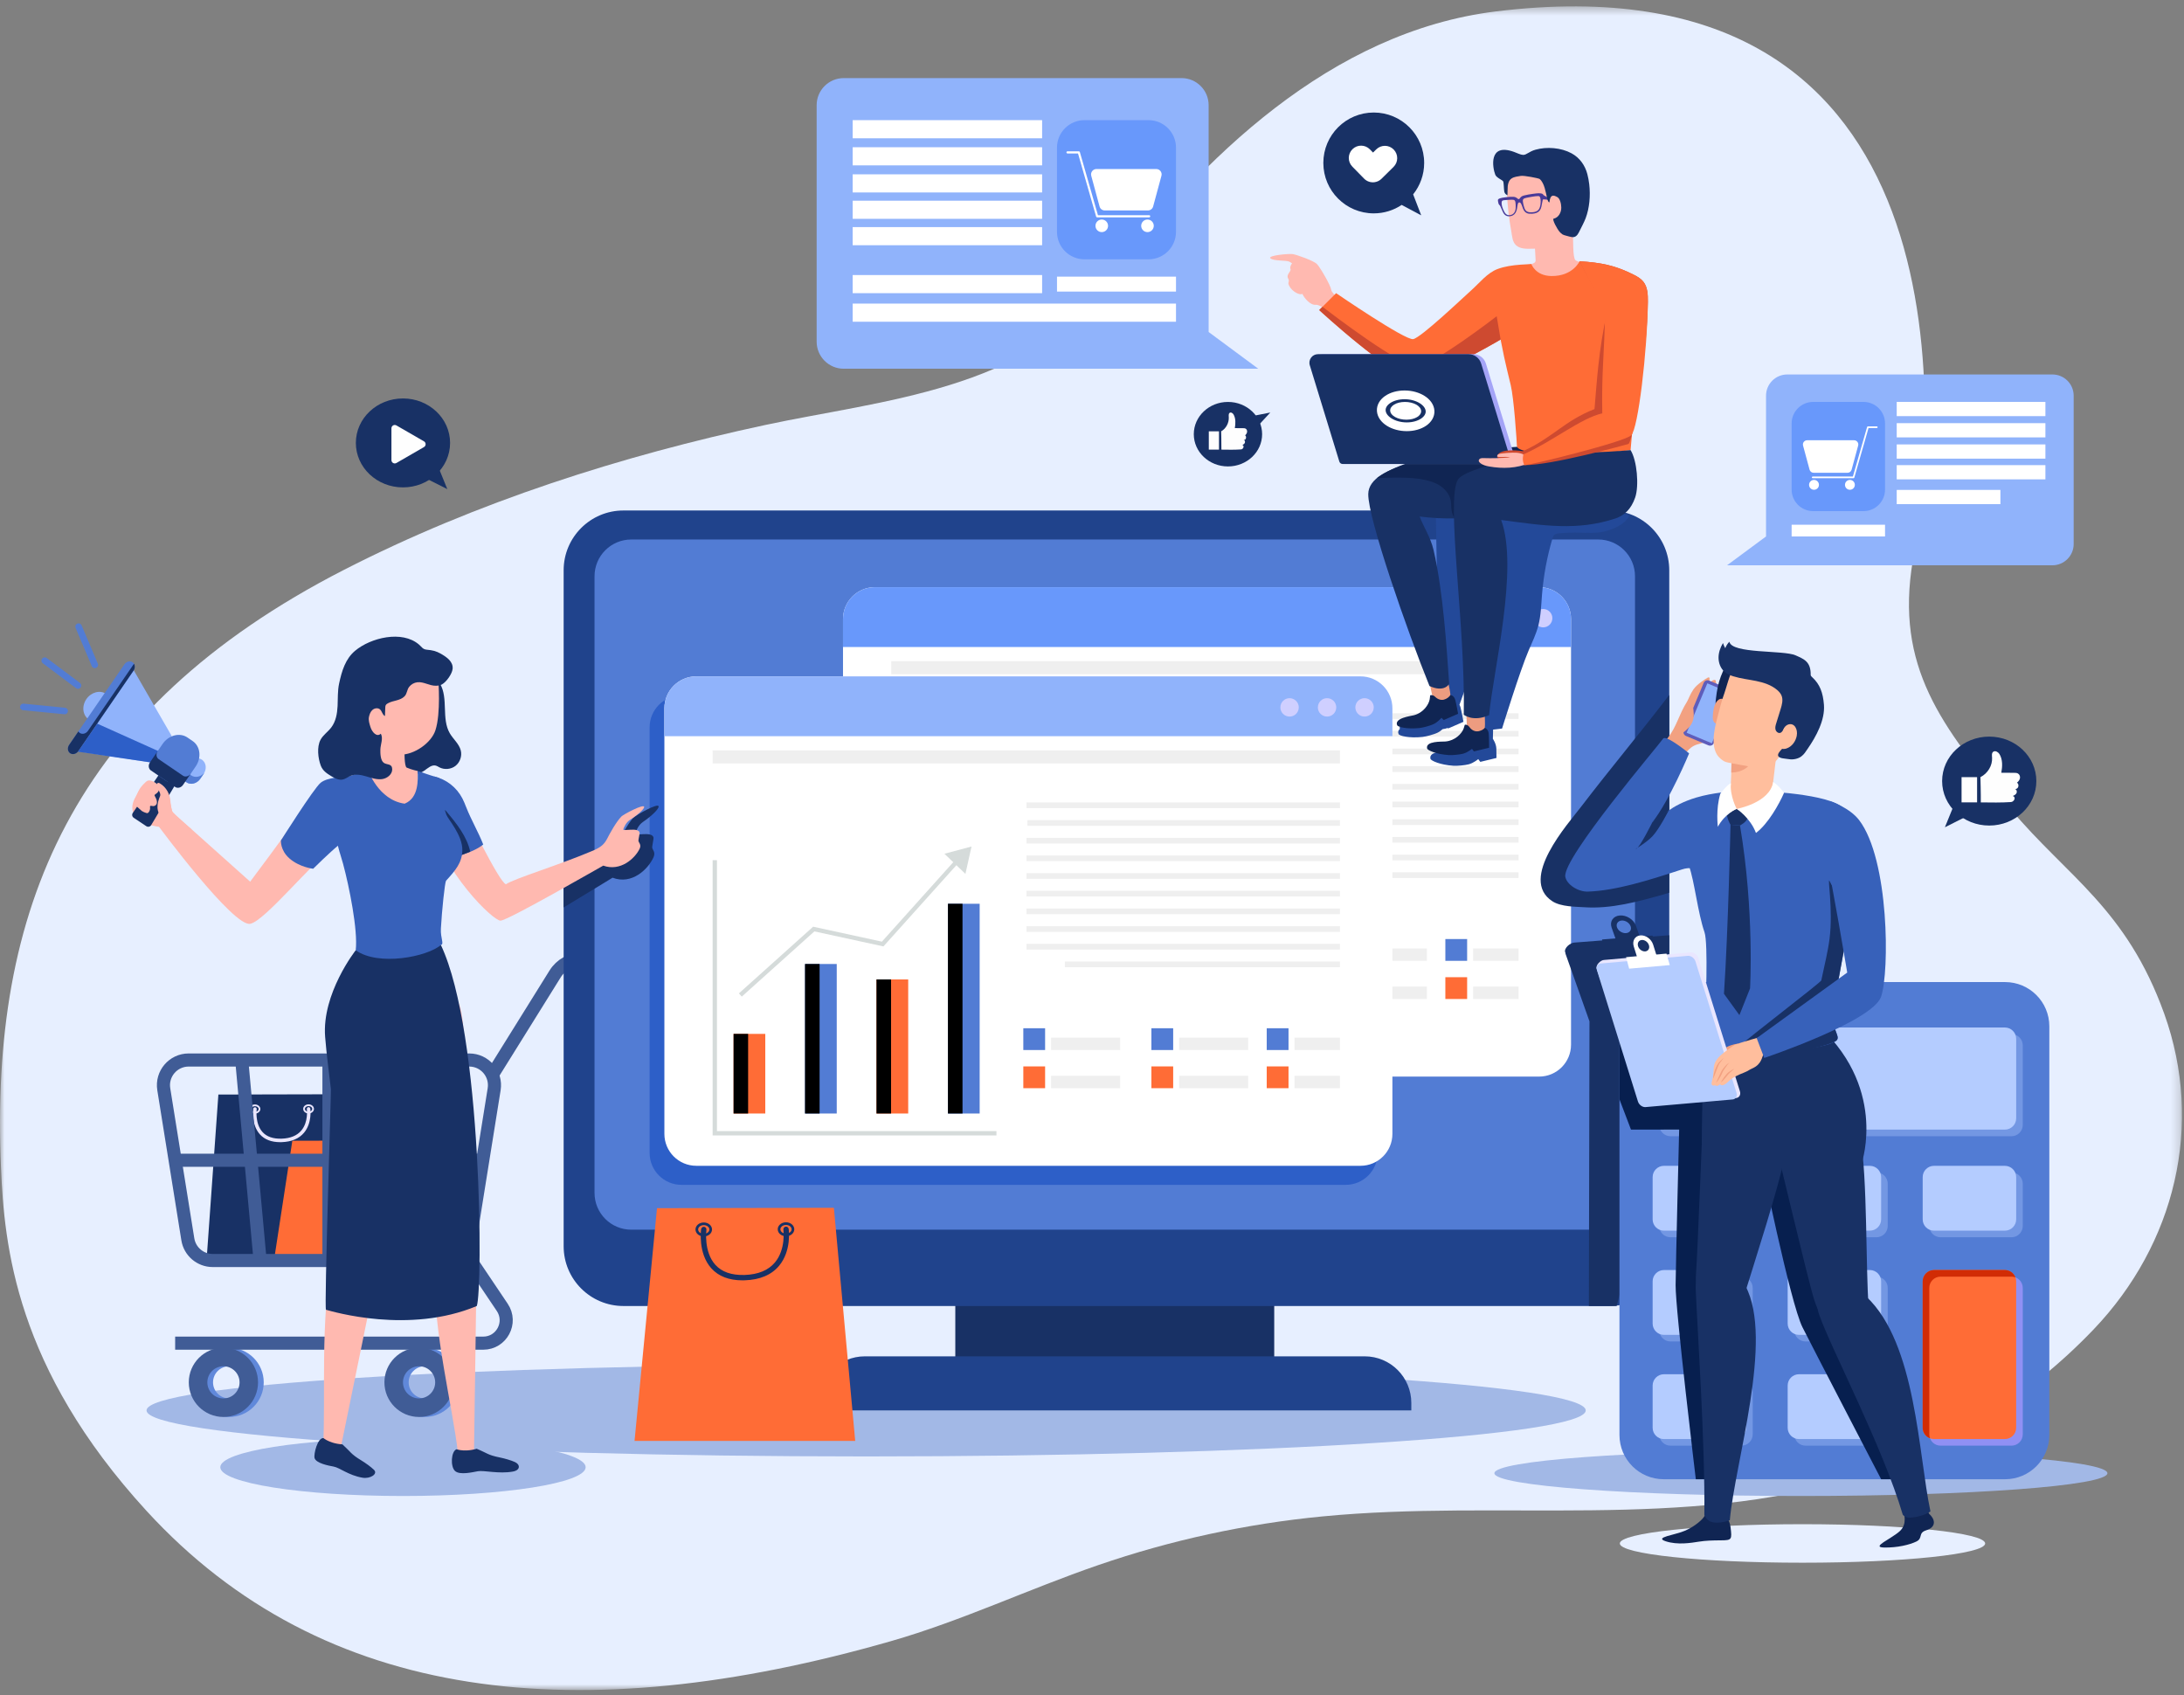 <?xml version="1.0" encoding="UTF-8"?>
<svg width="250px" height="194px" viewBox="0 0 250 194" version="1.1" xmlns="http://www.w3.org/2000/svg" xmlns:xlink="http://www.w3.org/1999/xlink">
    <rect x="0" y="0" width="250" height="194" fill="#808080" stroke="none"/>
    <!-- Generator: Sketch 56.3 (81716) - https://sketch.com -->
    <title>Conversion Focus</title>
    <desc>Created with Sketch.</desc>
    <defs>
        <polygon id="path-1" points="0 0.443 249.77 0.443 249.77 193.149 0 193.149"></polygon>
    </defs>
    <g id="Page-1" stroke="none" stroke-width="1" fill="none" fill-rule="evenodd">
        <g id="Hey-Digital_Version_02" transform="translate(-340, -2335)">
            <g id="Group-5" transform="translate(340, 2335)">
                <g id="Conversion-Focus">
                    <g id="Group-3" transform="translate(0, 0.286)">
                        <mask id="mask-2" fill="white">
                            <use xlink:href="#path-1"></use>
                        </mask>
                        <g id="Clip-2"></g>
                        <path d="M247.742,115.753 C243.42,103.705 236.616,100.038 230.143,92.31 C222.237,82.871 216.905,76.009 218.958,63.869 C222.312,44.031 223.748,-5.445 171.228,1.022 C152.403,3.34 137.528,17.765 126.706,32.165 C117.498,44.417 100.934,45.498 87.601,48.355 C71.22,51.864 54.533,57.166 39.377,64.934 C8.162,80.933 -1.161,103.932 0.112,133.359 C0.497,142.25 1.755,156.253 16.773,172.64 C37.043,194.756 66.499,197.718 101.952,187.561 C110.066,185.236 117.737,181.59 125.72,178.845 C134.013,175.992 142.642,174.118 151.371,173.275 C171.733,171.305 192.84,174.867 212.373,168.787 C222.701,165.573 232.186,159.689 239.656,151.867 C248.985,142.095 252.304,128.47 247.742,115.753" id="Fill-1" fill="#E7EFFF" mask="url(#mask-2)"></path>
                    </g>
                    <path d="M16.773,161.43 C16.773,164.336 53.652,166.695 99.149,166.695 C144.64,166.695 181.518,164.336 181.518,161.43 C181.518,158.523 144.64,156.165 99.149,156.165 C53.652,156.165 16.773,158.523 16.773,161.43" id="Fill-4" fill="#A2B8E6"></path>
                    <path d="M67.039,167.929 C67.039,169.748 57.676,171.223 46.128,171.223 C34.579,171.223 25.217,169.748 25.217,167.929 C25.217,166.11 34.579,164.635 46.128,164.635 C57.676,164.635 67.039,166.11 67.039,167.929" id="Fill-6" fill="#A2B8E6"></path>
                    <path d="M241.233,168.616 C241.233,170.057 225.524,171.223 206.147,171.223 C186.769,171.223 171.061,170.057 171.061,168.616 C171.061,167.177 186.769,166.011 206.147,166.011 C225.524,166.011 241.233,167.177 241.233,168.616" id="Fill-8" fill="#A2B8E6"></path>
                    <polygon id="Fill-10" fill="#183165" points="24.998 125.275 23.651 144.144 41.65 144.144 40.41 125.239"></polygon>
                    <path d="M29.185,126.609 C28.954,126.609 28.768,126.755 28.768,126.932 C28.769,127.11 28.956,127.255 29.186,127.255 L29.187,127.255 C29.418,127.253 29.605,127.108 29.605,126.931 C29.604,126.753 29.416,126.609 29.186,126.609 L29.185,126.609 Z M28.569,126.933 L28.569,126.932 C28.568,126.644 28.844,126.41 29.185,126.409 L29.185,126.409 C29.526,126.409 29.803,126.643 29.804,126.93 C29.804,127.218 29.528,127.453 29.188,127.453 L29.187,127.453 C28.847,127.453 28.57,127.221 28.569,126.933 L28.569,126.933 Z" id="Fill-12" fill="#EAE6FF"></path>
                    <path d="M35.321,126.594 C35.191,126.595 35.071,126.641 34.99,126.722 C34.951,126.761 34.904,126.827 34.904,126.918 C34.904,127.096 35.092,127.241 35.322,127.241 L35.323,127.241 C35.439,127.24 35.547,127.204 35.626,127.138 C35.7,127.077 35.74,126.999 35.74,126.916 C35.74,126.739 35.552,126.594 35.322,126.594 L35.321,126.594 Z M34.705,126.919 L34.805,126.918 L34.705,126.919 C34.704,126.795 34.756,126.675 34.849,126.58 C34.966,126.463 35.138,126.396 35.321,126.396 L35.323,126.396 C35.662,126.396 35.939,126.628 35.939,126.916 C35.94,127.059 35.874,127.193 35.753,127.292 C35.638,127.387 35.485,127.439 35.323,127.439 L35.323,127.439 C34.983,127.439 34.705,127.206 34.705,126.919 L34.705,126.919 Z" id="Fill-14" fill="#EAE6FF"></path>
                    <path d="M32.071,130.727 C32.128,130.727 32.186,130.726 32.245,130.724 C33.373,130.686 34.233,130.323 34.802,129.644 C35.742,128.521 35.529,126.955 35.52,126.889 C35.503,126.78 35.401,126.701 35.294,126.72 C35.185,126.736 35.109,126.837 35.124,126.945 C35.127,126.96 35.321,128.406 34.494,129.391 C34.001,129.978 33.24,130.292 32.232,130.325 C31.256,130.354 30.528,130.101 30.044,129.561 C29.165,128.584 29.382,126.976 29.383,126.959 C29.399,126.851 29.323,126.749 29.214,126.733 C29.109,126.718 29.004,126.794 28.989,126.902 C28.979,126.976 28.743,128.707 29.746,129.827 C30.282,130.424 31.063,130.727 32.071,130.727" id="Fill-16" fill="#EAE6FF"></path>
                    <polygon id="Fill-18" fill="#FF6C36" points="33.463 130.564 31.312 144.593 50.854 144.547 48.876 130.527"></polygon>
                    <path d="M26.226,160.055 C25.213,160.055 24.385,159.236 24.385,158.215 C24.385,157.202 25.213,156.374 26.226,156.374 C27.247,156.374 28.073,157.202 28.073,158.215 C28.073,159.236 27.247,160.055 26.226,160.055 M26.226,154.251 C24.037,154.251 22.262,156.027 22.262,158.215 C22.262,160.403 24.037,162.178 26.226,162.178 C28.414,162.178 30.189,160.403 30.189,158.215 C30.189,156.027 28.414,154.251 26.226,154.251" id="Fill-20" fill="#6088DA"></path>
                    <path d="M25.574,160.055 C24.561,160.055 23.734,159.236 23.734,158.215 C23.734,157.202 24.561,156.374 25.574,156.374 C26.595,156.374 27.422,157.202 27.422,158.215 C27.422,159.236 26.595,160.055 25.574,160.055 M25.574,154.251 C23.386,154.251 21.61,156.027 21.61,158.215 C21.61,160.403 23.386,162.178 25.574,162.178 C27.763,162.178 29.537,160.403 29.537,158.215 C29.537,156.027 27.763,154.251 25.574,154.251" id="Fill-22" fill="#405C96"></path>
                    <path d="M48.62,160.055 C47.606,160.055 46.78,159.236 46.78,158.215 C46.78,157.202 47.606,156.374 48.62,156.374 C49.64,156.374 50.467,157.202 50.467,158.215 C50.467,159.236 49.64,160.055 48.62,160.055 M48.62,154.251 C46.431,154.251 44.656,156.027 44.656,158.215 C44.656,160.403 46.431,162.178 48.62,162.178 C50.808,162.178 52.583,160.403 52.583,158.215 C52.583,156.027 50.808,154.251 48.62,154.251" id="Fill-24" fill="#6088DA"></path>
                    <path d="M47.968,160.055 C46.955,160.055 46.128,159.236 46.128,158.215 C46.128,157.202 46.955,156.374 47.968,156.374 C48.989,156.374 49.815,157.202 49.815,158.215 C49.815,159.236 48.989,160.055 47.968,160.055 M47.968,154.251 C45.779,154.251 44.004,156.027 44.004,158.215 C44.004,160.403 45.779,162.178 47.968,162.178 C50.157,162.178 51.931,160.403 51.931,158.215 C51.931,156.027 50.157,154.251 47.968,154.251" id="Fill-26" fill="#405C96"></path>
                    <path d="M78.534,109.759 L66.625,109.759 C65.371,109.759 64.208,110.406 63.545,111.469 L56.347,123.027" id="Stroke-28" stroke="#405C96" stroke-width="1.5"></path>
                    <path d="M24.349,144.27 L50.963,144.27 C52.38,144.27 53.587,143.241 53.811,141.841 L56.566,124.663 C56.846,122.91 55.492,121.322 53.716,121.322 L21.595,121.322 C19.82,121.322 18.465,122.91 18.746,124.663 L21.5,141.841 C21.724,143.241 22.932,144.27 24.349,144.27 Z" id="Stroke-30" stroke="#405C96" stroke-width="1.5"></path>
                    <path d="M37.656,121.321 L37.656,144.27" id="Stroke-32" stroke="#405C96" stroke-width="1.5"></path>
                    <path d="M55.261,132.796 L20.05,132.796" id="Stroke-34" stroke="#405C96" stroke-width="1.5"></path>
                    <path d="M48.167,121.321 L45.889,144.27" id="Stroke-36" stroke="#9AA3F4" stroke-width="1.5"></path>
                    <path d="M27.67,121.321 L29.772,144.27" id="Stroke-38" stroke="#405C96" stroke-width="1.5"></path>
                    <path d="M53.184,143.226 L57.495,149.638 C58.668,151.383 57.418,153.73 55.316,153.73 L20.05,153.73" id="Stroke-40" stroke="#405C96" stroke-width="1.5"></path>
                    <polygon id="Fill-42" fill="#183165" points="109.352 156.093 145.859 156.093 145.859 146.271 109.352 146.271"></polygon>
                    <path d="M184.235,149.478 L71.363,149.478 C67.584,149.478 64.52,146.415 64.52,142.635 L64.52,65.271 C64.52,61.492 67.584,58.428 71.363,58.428 L184.235,58.428 C188.014,58.428 191.077,61.492 191.077,65.271 L191.077,142.635 C191.077,146.415 188.014,149.478 184.235,149.478" id="Fill-44" fill="#20438C"></path>
                    <path d="M182.953,140.742 L72.259,140.742 C69.937,140.742 68.055,138.86 68.055,136.538 L68.055,65.952 C68.055,63.631 69.937,61.749 72.259,61.749 L182.953,61.749 C185.275,61.749 187.157,63.631 187.157,65.952 L187.157,136.538 C187.157,138.86 185.275,140.742 182.953,140.742" id="Fill-45" fill="#527CD4"></path>
                    <path d="M161.552,161.429 L93.661,161.429 L93.661,160.575 C93.661,157.628 96.05,155.238 98.998,155.238 L156.215,155.238 C159.162,155.238 161.552,157.628 161.552,160.575 L161.552,161.429 Z" id="Fill-46" fill="#20438C"></path>
                    <path d="M176.182,123.22 L100.149,123.22 C98.133,123.22 96.498,121.586 96.498,119.569 L96.498,70.856 C96.498,68.839 98.133,67.204 100.149,67.204 L176.182,67.204 C178.199,67.204 179.834,68.839 179.834,70.856 L179.834,119.569 C179.834,121.586 178.199,123.22 176.182,123.22" id="Fill-47" fill="#FFFFFF"></path>
                    <g id="Group-86" transform="translate(96.21, 66.612)">
                        <polygon id="Fill-48" fill="#FCA70C" points="8.208 50.625 11.838 50.625 11.838 41.511 8.208 41.511"></polygon>
                        <polygon id="Fill-49" fill="#B1AFFD" points="16.388 50.625 20.017 50.625 20.017 33.512 16.388 33.512"></polygon>
                        <polygon id="Fill-50" fill="#FCA70C" points="24.569 50.625 28.198 50.625 28.198 35.281 24.569 35.281"></polygon>
                        <polygon id="Fill-51" fill="#B1AFFD" points="32.748 50.625 36.378 50.625 36.378 26.617 32.748 26.617"></polygon>
                        <polygon id="Fill-52" fill="#000000" points="16.388 50.625 18.054 50.625 18.054 33.512 16.388 33.512"></polygon>
                        <polygon id="Fill-53" fill="#000000" points="8.208 50.625 9.874 50.625 9.874 41.511 8.208 41.511"></polygon>
                        <polygon id="Fill-54" fill="#000000" points="32.748 50.625 34.414 50.625 34.414 26.617 32.748 26.617"></polygon>
                        <polygon id="Fill-55" fill="#000000" points="24.568 50.625 26.234 50.625 26.234 35.281 24.568 35.281"></polygon>
                        <polygon id="Fill-56" fill="#D5DBDA" points="38.299 53.134 5.811 53.134 5.811 18.539 6.306 18.539 6.306 52.638 38.299 52.638"></polygon>
                        <polygon id="Fill-57" fill="#D5DBDA" points="9.147 37.243 8.816 36.875 17.315 29.243 25.187 30.953 33.711 21.464 34.08 21.796 25.363 31.499 17.457 29.782"></polygon>
                        <polygon id="Fill-58" fill="#D5DBDA" points="34.748 23.197 32.344 20.893 35.447 20.062"></polygon>
                        <polygon id="Fill-59" fill="#B1AFFD" points="41.375 43.359 43.868 43.359 43.868 40.865 41.375 40.865"></polygon>
                        <polygon id="Fill-60" fill="#FCA70C" points="41.375 47.727 43.868 47.727 43.868 45.233 41.375 45.233"></polygon>
                        <polygon id="Fill-61" fill="#EFEFEF" points="44.555 47.727 52.458 47.727 52.458 46.31 44.555 46.31"></polygon>
                        <polygon id="Fill-62" fill="#EFEFEF" points="44.555 43.359 52.458 43.359 52.458 41.942 44.555 41.942"></polygon>
                        <polygon id="Fill-63" fill="#B1AFFD" points="56.036 43.359 58.529 43.359 58.529 40.865 56.036 40.865"></polygon>
                        <polygon id="Fill-64" fill="#FCA70C" points="56.036 47.727 58.529 47.727 58.529 45.233 56.036 45.233"></polygon>
                        <polygon id="Fill-65" fill="#EFEFEF" points="59.216 47.727 67.118 47.727 67.118 46.31 59.216 46.31"></polygon>
                        <polygon id="Fill-66" fill="#EFEFEF" points="59.216 43.359 67.118 43.359 67.118 41.942 59.216 41.942"></polygon>
                        <polygon id="Fill-67" fill="#527CD4" points="69.238 43.359 71.731 43.359 71.731 40.865 69.238 40.865"></polygon>
                        <polygon id="Fill-68" fill="#FF6C36" points="69.238 47.727 71.731 47.727 71.731 45.233 69.238 45.233"></polygon>
                        <polygon id="Fill-69" fill="#EFEFEF" points="72.418 47.727 77.618 47.727 77.618 46.31 72.418 46.31"></polygon>
                        <polygon id="Fill-70" fill="#EFEFEF" points="72.418 43.359 77.618 43.359 77.618 41.942 72.418 41.942"></polygon>
                        <polygon id="Fill-71" fill="#EFEFEF" points="41.842 17.697 77.618 17.697 77.618 17.046 41.842 17.046"></polygon>
                        <polygon id="Fill-72" fill="#EFEFEF" points="5.81 10.552 77.618 10.552 77.618 9.063 5.81 9.063"></polygon>
                        <polygon id="Fill-73" fill="#EFEFEF" points="41.735 19.719 77.618 19.719 77.618 19.069 41.735 19.069"></polygon>
                        <polygon id="Fill-74" fill="#EFEFEF" points="41.735 15.674 77.618 15.674 77.618 15.023 41.735 15.023"></polygon>
                        <polygon id="Fill-75" fill="#EFEFEF" points="41.735 21.742 77.618 21.742 77.618 21.091 41.735 21.091"></polygon>
                        <polygon id="Fill-76" fill="#EFEFEF" points="41.735 23.765 77.618 23.765 77.618 23.114 41.735 23.114"></polygon>
                        <polygon id="Fill-77" fill="#EFEFEF" points="41.735 25.788 77.618 25.788 77.618 25.137 41.735 25.137"></polygon>
                        <polygon id="Fill-78" fill="#EFEFEF" points="41.735 27.81 77.618 27.81 77.618 27.16 41.735 27.16"></polygon>
                        <polygon id="Fill-79" fill="#EFEFEF" points="41.735 29.833 77.618 29.833 77.618 29.183 41.735 29.183"></polygon>
                        <polygon id="Fill-80" fill="#EFEFEF" points="41.735 31.856 77.618 31.856 77.618 31.205 41.735 31.205"></polygon>
                        <polygon id="Fill-81" fill="#EFEFEF" points="46.128 33.879 77.618 33.879 77.618 33.228 46.128 33.228"></polygon>
                        <path d="M79.972,0.592 L3.94,0.592 C1.923,0.592 0.288,2.227 0.288,4.244 L0.288,7.44 L83.624,7.44 L83.624,4.244 C83.624,2.227 81.989,0.592 79.972,0.592" id="Fill-82" fill="#6898FB"></path>
                        <path d="M72.905,4.141 C72.905,4.723 72.434,5.194 71.853,5.194 C71.271,5.194 70.799,4.723 70.799,4.141 C70.799,3.56 71.271,3.089 71.853,3.089 C72.434,3.089 72.905,3.56 72.905,4.141" id="Fill-83" fill="#CFCFFF"></path>
                        <path d="M77.196,4.141 C77.196,4.723 76.726,5.194 76.144,5.194 C75.562,5.194 75.091,4.723 75.091,4.141 C75.091,3.56 75.562,3.089 76.144,3.089 C76.726,3.089 77.196,3.56 77.196,4.141" id="Fill-84" fill="#CFCFFF"></path>
                        <path d="M81.488,4.141 C81.488,4.723 81.017,5.194 80.435,5.194 C79.854,5.194 79.382,4.723 79.382,4.141 C79.382,3.56 79.854,3.089 80.435,3.089 C81.017,3.089 81.488,3.56 81.488,4.141" id="Fill-85" fill="#CFCFFF"></path>
                    </g>
                    <path d="M154.045,135.611 L78.012,135.611 C75.996,135.611 74.361,133.976 74.361,131.959 L74.361,83.247 C74.361,81.23 75.996,79.595 78.012,79.595 L154.045,79.595 C156.062,79.595 157.697,81.23 157.697,83.247 L157.697,131.959 C157.697,133.976 156.062,135.611 154.045,135.611" id="Fill-87" fill="#2D5FC8"></path>
                    <path d="M155.736,133.43 L79.703,133.43 C77.686,133.43 76.051,131.795 76.051,129.778 L76.051,81.065 C76.051,79.048 77.686,77.413 79.703,77.413 L155.736,77.413 C157.752,77.413 159.387,79.048 159.387,81.065 L159.387,129.778 C159.387,131.795 157.752,133.43 155.736,133.43" id="Fill-88" fill="#FFFFFF"></path>
                    <polygon id="Fill-89" fill="#FF6C36" points="83.972 127.446 87.601 127.446 87.601 118.333 83.972 118.333"></polygon>
                    <polygon id="Fill-90" fill="#527CD4" points="92.151 127.446 95.781 127.446 95.781 110.333 92.151 110.333"></polygon>
                    <polygon id="Fill-91" fill="#FF6C36" points="100.332 127.446 103.961 127.446 103.961 112.102 100.332 112.102"></polygon>
                    <polygon id="Fill-92" fill="#527CD4" points="108.512 127.447 112.141 127.447 112.141 103.44 108.512 103.44"></polygon>
                    <polygon id="Fill-93" fill="#000000" points="92.151 127.446 93.817 127.446 93.817 110.333 92.151 110.333"></polygon>
                    <polygon id="Fill-94" fill="#000000" points="83.971 127.446 85.637 127.446 85.637 118.333 83.971 118.333"></polygon>
                    <polygon id="Fill-95" fill="#000000" points="108.511 127.446 110.177 127.446 110.177 103.439 108.511 103.439"></polygon>
                    <polygon id="Fill-96" fill="#000000" points="100.332 127.446 101.998 127.446 101.998 112.102 100.332 112.102"></polygon>
                    <polygon id="Fill-97" fill="#D5DBDA" points="114.062 129.955 81.574 129.955 81.574 98.451 82.069 98.451 82.069 129.46 114.062 129.46"></polygon>
                    <polygon id="Fill-98" fill="#D5DBDA" points="84.911 114.066 84.58 113.697 93.078 106.065 100.951 107.775 109.474 98.286 109.844 98.617 101.126 108.321 93.221 106.603"></polygon>
                    <polygon id="Fill-99" fill="#D5DBDA" points="110.511 100.019 108.107 97.714 111.21 96.884"></polygon>
                    <polygon id="Fill-100" fill="#527CD4" points="117.138 120.18 119.632 120.18 119.632 117.687 117.138 117.687"></polygon>
                    <polygon id="Fill-101" fill="#FF6C36" points="117.138 124.548 119.632 124.548 119.632 122.055 117.138 122.055"></polygon>
                    <polygon id="Fill-102" fill="#EFEFEF" points="120.318 124.548 128.221 124.548 128.221 123.131 120.318 123.131"></polygon>
                    <polygon id="Fill-103" fill="#EFEFEF" points="120.318 120.18 128.221 120.18 128.221 118.764 120.318 118.764"></polygon>
                    <polygon id="Fill-104" fill="#527CD4" points="131.8 120.18 134.292 120.18 134.292 117.687 131.8 117.687"></polygon>
                    <polygon id="Fill-105" fill="#FF6C36" points="131.8 124.548 134.292 124.548 134.292 122.055 131.8 122.055"></polygon>
                    <polygon id="Fill-106" fill="#EFEFEF" points="134.979 124.548 142.881 124.548 142.881 123.131 134.979 123.131"></polygon>
                    <polygon id="Fill-107" fill="#EFEFEF" points="134.979 120.18 142.881 120.18 142.881 118.764 134.979 118.764"></polygon>
                    <polygon id="Fill-108" fill="#527CD4" points="145.001 120.18 147.495 120.18 147.495 117.687 145.001 117.687"></polygon>
                    <polygon id="Fill-109" fill="#FF6C36" points="145.001 124.548 147.495 124.548 147.495 122.055 145.001 122.055"></polygon>
                    <polygon id="Fill-110" fill="#EFEFEF" points="148.181 124.548 153.382 124.548 153.382 123.131 148.181 123.131"></polygon>
                    <polygon id="Fill-111" fill="#EFEFEF" points="148.181 120.18 153.382 120.18 153.382 118.764 148.181 118.764"></polygon>
                    <polygon id="Fill-112" fill="#EFEFEF" points="117.606 94.518 153.382 94.518 153.382 93.868 117.606 93.868"></polygon>
                    <polygon id="Fill-113" fill="#EFEFEF" points="81.574 87.373 153.382 87.373 153.382 85.885 81.574 85.885"></polygon>
                    <polygon id="Fill-114" fill="#EFEFEF" points="117.499 96.541 153.382 96.541 153.382 95.891 117.499 95.891"></polygon>
                    <polygon id="Fill-115" fill="#EFEFEF" points="117.499 92.496 153.382 92.496 153.382 91.845 117.499 91.845"></polygon>
                    <polygon id="Fill-116" fill="#EFEFEF" points="117.499 98.563 153.382 98.563 153.382 97.913 117.499 97.913"></polygon>
                    <polygon id="Fill-117" fill="#EFEFEF" points="117.499 100.587 153.382 100.587 153.382 99.936 117.499 99.936"></polygon>
                    <polygon id="Fill-118" fill="#EFEFEF" points="117.499 102.609 153.382 102.609 153.382 101.958 117.499 101.958"></polygon>
                    <polygon id="Fill-119" fill="#EFEFEF" points="117.499 104.632 153.382 104.632 153.382 103.981 117.499 103.981"></polygon>
                    <polygon id="Fill-120" fill="#EFEFEF" points="117.499 106.655 153.382 106.655 153.382 106.004 117.499 106.004"></polygon>
                    <polygon id="Fill-121" fill="#EFEFEF" points="117.499 108.678 153.382 108.678 153.382 108.027 117.499 108.027"></polygon>
                    <polygon id="Fill-122" fill="#EFEFEF" points="121.891 110.7 153.382 110.7 153.382 110.05 121.891 110.05"></polygon>
                    <path d="M155.736,77.413 L79.703,77.413 C77.686,77.413 76.051,79.048 76.051,81.065 L76.051,84.261 L159.387,84.261 L159.387,81.065 C159.387,79.048 157.752,77.413 155.736,77.413" id="Fill-123" fill="#90B3FB"></path>
                    <path d="M148.669,80.963 C148.669,81.544 148.197,82.015 147.616,82.015 C147.034,82.015 146.563,81.544 146.563,80.963 C146.563,80.381 147.034,79.91 147.616,79.91 C148.197,79.91 148.669,80.381 148.669,80.963" id="Fill-124" fill="#CFCFFF"></path>
                    <path d="M152.96,80.963 C152.96,81.544 152.489,82.015 151.907,82.015 C151.326,82.015 150.854,81.544 150.854,80.963 C150.854,80.381 151.326,79.91 151.907,79.91 C152.489,79.91 152.96,80.381 152.96,80.963" id="Fill-125" fill="#CFCFFF"></path>
                    <path d="M157.252,80.963 C157.252,81.544 156.78,82.015 156.198,82.015 C155.617,82.015 155.145,81.544 155.145,80.963 C155.145,80.381 155.617,79.91 156.198,79.91 C156.78,79.91 157.252,80.381 157.252,80.963" id="Fill-126" fill="#CFCFFF"></path>
                    <path d="M183.862,58.492 L164.348,58.492 C164.48,64.82 164.59,71.149 164.67,77.478 C164.682,78.446 164.669,79.446 164.317,80.339 C164.302,80.338 164.287,80.338 164.287,80.338 C164.028,80.324 164.143,80.405 164.053,80.868 C164.053,80.874 164.049,80.882 164.047,80.889 C163.259,82.178 161.719,82.882 160.219,83.214 C160.206,83.293 160.219,83.361 160.244,83.424 C160.069,83.579 159.989,83.771 160.093,84.013 C160.183,84.224 161.305,84.51 162.829,84.346 C163.264,84.299 164.121,84.061 164.519,83.878 C164.757,83.768 164.973,83.603 165.141,83.454 C165.339,83.43 165.534,83.389 165.712,83.317 L165.774,83.374 L167.52,82.614 C167.52,82.614 167.33,81.512 167.178,80.938 C167.149,80.829 167.109,80.744 167.063,80.669 C168.518,76.705 169.678,72.634 170.489,68.49 C170.171,73.631 168.325,84.074 168.188,84.432 C167.956,85.039 167.156,85.892 165.969,85.991 C165.555,86.025 163.523,85.908 163.742,86.843 C163.795,87.067 164.849,87.543 166.379,87.646 C166.816,87.675 167.701,87.589 168.125,87.477 C168.695,87.326 169.212,86.884 169.212,86.884 L169.448,87.199 L171.3,86.752 C171.3,86.752 171.297,86.271 171.285,85.69 C171.273,85.111 170.888,84.561 170.888,84.561 L170.913,83.508 L171.94,83.387 C171.94,83.387 174.002,76.72 174.98,74.453 C175.383,73.519 175.831,72.597 176.088,71.612 C176.389,70.456 176.418,69.249 176.512,68.059 C176.686,65.887 177.087,63.732 177.705,61.642 C177.744,61.509 177.787,61.371 177.88,61.268 C178.042,61.085 178.311,61.055 178.555,61.032 C181.178,60.792 182.381,61.239 184.022,60.729 C186.186,60.058 186.416,59.076 186.52,59.029 C185.703,58.683 184.805,58.492 183.862,58.492" id="Fill-127" fill="#234999"></path>
                    <path d="M191.077,102.174 L191.077,79.542 C187.701,83.96 184.361,87.92 180.985,92.338 C179.522,94.255 173.785,100.605 177.698,103.153 C178.696,103.803 180.435,103.773 181.304,103.834 C184.425,104.056 187.518,103.192 190.552,102.335 C190.727,102.285 190.903,102.232 191.077,102.174" id="Fill-128" fill="#183165"></path>
                    <path d="M186.132,106.8 C185.701,106.835 185.239,106.541 185.098,106.144 C184.957,105.746 185.192,105.394 185.622,105.359 C186.053,105.324 186.515,105.618 186.656,106.016 C186.797,106.414 186.562,106.765 186.132,106.8 L186.132,106.8 Z M191.077,107.042 L189.198,107.187 L189.162,107.08 L187.7,107.193 L187.26,105.95 C187.008,105.241 186.183,104.717 185.416,104.78 C184.65,104.842 184.232,105.467 184.482,106.176 C184.559,106.391 184.773,106.996 184.919,107.408 L183.381,107.528 L183.413,107.635 L180.244,107.88 C179.743,107.883 179.004,108.529 179.163,108.982 L179.19,109.048 C179.196,109.088 179.189,109.124 179.204,109.166 L181.946,116.899 L181.876,149.478 L185.056,149.478 L191.077,126.077 L191.077,107.042 Z" id="Fill-129" fill="#183165"></path>
                    <path d="M72.474,93.618 C71.766,94.399 70.932,96.062 70.592,96.777 C70.234,97.483 69.846,97.883 68.837,98.356 C67.445,98.993 65.953,99.602 64.52,100.166 L64.52,103.862 C67.435,102.109 70.074,100.473 70.119,100.456 C72.346,101.308 74.21,99.456 74.808,98.119 C75.076,97.52 74.673,97.275 74.654,96.99 C74.646,96.841 74.837,95.973 74.808,95.862 C74.633,95.082 72.538,95.763 72.712,95.392 C72.815,95.108 73.059,94.443 73.584,94.085 C74.611,93.385 75.397,92.607 75.397,92.313 C75.396,91.806 72.716,93.351 72.474,93.618" id="Fill-130" fill="#183165"></path>
                    <path d="M229.519,169.305 L190.444,169.305 C187.646,169.305 185.378,167.037 185.378,164.24 L185.378,117.467 C185.378,114.67 187.646,112.402 190.444,112.402 L229.519,112.402 C232.316,112.402 234.584,114.67 234.584,117.467 L234.584,164.24 C234.584,167.037 232.316,169.305 229.519,169.305" id="Fill-131" fill="#527CD4"></path>
                    <path d="M230.252,130.045 L191.222,130.045 C190.509,130.045 189.93,129.467 189.93,128.753 L189.93,119.649 C189.93,118.936 190.509,118.358 191.222,118.358 L230.252,118.358 C230.965,118.358 231.544,118.936 231.544,119.649 L231.544,128.753 C231.544,129.467 230.965,130.045 230.252,130.045" id="Fill-132" fill="#7397E3"></path>
                    <path d="M199.339,141.609 L191.222,141.609 C190.509,141.609 189.93,141.031 189.93,140.317 L189.93,135.482 C189.93,134.768 190.509,134.19 191.222,134.19 L199.339,134.19 C200.052,134.19 200.63,134.768 200.63,135.482 L200.63,140.317 C200.63,141.031 200.052,141.609 199.339,141.609" id="Fill-133" fill="#7397E3"></path>
                    <path d="M214.795,141.609 L206.679,141.609 C205.966,141.609 205.387,141.031 205.387,140.317 L205.387,135.482 C205.387,134.768 205.966,134.19 206.679,134.19 L214.795,134.19 C215.508,134.19 216.087,134.768 216.087,135.482 L216.087,140.317 C216.087,141.031 215.508,141.609 214.795,141.609" id="Fill-134" fill="#7397E3"></path>
                    <path d="M230.252,141.609 L222.136,141.609 C221.422,141.609 220.844,141.031 220.844,140.317 L220.844,135.482 C220.844,134.768 221.422,134.19 222.136,134.19 L230.252,134.19 C230.965,134.19 231.544,134.768 231.544,135.482 L231.544,140.317 C231.544,141.031 230.965,141.609 230.252,141.609" id="Fill-135" fill="#7397E3"></path>
                    <path d="M199.339,153.536 L191.222,153.536 C190.509,153.536 189.93,152.957 189.93,152.244 L189.93,147.409 C189.93,146.695 190.509,146.117 191.222,146.117 L199.339,146.117 C200.052,146.117 200.63,146.695 200.63,147.409 L200.63,152.244 C200.63,152.957 200.052,153.536 199.339,153.536" id="Fill-136" fill="#7397E3"></path>
                    <path d="M214.795,153.536 L206.679,153.536 C205.966,153.536 205.387,152.957 205.387,152.244 L205.387,147.409 C205.387,146.695 205.966,146.117 206.679,146.117 L214.795,146.117 C215.508,146.117 216.087,146.695 216.087,147.409 L216.087,152.244 C216.087,152.957 215.508,153.536 214.795,153.536" id="Fill-137" fill="#7397E3"></path>
                    <path d="M199.339,165.462 L191.222,165.462 C190.509,165.462 189.93,164.884 189.93,164.171 L189.93,159.336 C189.93,158.622 190.509,158.043 191.222,158.043 L199.339,158.043 C200.052,158.043 200.63,158.622 200.63,159.336 L200.63,164.171 C200.63,164.884 200.052,165.462 199.339,165.462" id="Fill-138" fill="#7397E3"></path>
                    <path d="M214.795,165.462 L206.679,165.462 C205.966,165.462 205.387,164.884 205.387,164.171 L205.387,159.336 C205.387,158.622 205.966,158.043 206.679,158.043 L214.795,158.043 C215.508,158.043 216.087,158.622 216.087,159.336 L216.087,164.171 C216.087,164.884 215.508,165.462 214.795,165.462" id="Fill-139" fill="#7397E3"></path>
                    <path d="M230.252,165.462 L222.136,165.462 C221.422,165.462 220.844,164.884 220.844,164.171 L220.844,147.409 C220.844,146.696 221.422,146.117 222.136,146.117 L230.252,146.117 C230.965,146.117 231.544,146.696 231.544,147.409 L231.544,164.171 C231.544,164.884 230.965,165.462 230.252,165.462" id="Fill-140" fill="#9090F4"></path>
                    <g id="Group-149" transform="translate(188.776, 116.904)" fill="#B4CCFF">
                        <path d="M0.399,1.99 C0.399,1.276 0.977,0.698 1.69,0.698 L40.72,0.698 C41.434,0.698 42.013,1.276 42.013,1.99 L42.013,11.093 C42.013,11.807 41.434,12.385 40.72,12.385 L1.69,12.385" id="Fill-141"></path>
                        <path d="M9.807,23.95 L1.691,23.95 C0.978,23.95 0.399,23.371 0.399,22.657 L0.399,17.823 C0.399,17.108 0.978,16.53 1.691,16.53 L9.807,16.53 C10.521,16.53 11.099,17.108 11.099,17.823 L11.099,22.657 C11.099,23.371 10.521,23.95 9.807,23.95" id="Fill-142"></path>
                        <path d="M25.263,23.95 L17.148,23.95 C16.434,23.95 15.856,23.371 15.856,22.657 L15.856,17.823 C15.856,17.108 16.434,16.53 17.148,16.53 L25.263,16.53 C25.977,16.53 26.556,17.108 26.556,17.823 L26.556,22.657 C26.556,23.371 25.977,23.95 25.263,23.95" id="Fill-143"></path>
                        <path d="M40.72,23.95 L32.605,23.95 C31.891,23.95 31.312,23.371 31.312,22.657 L31.312,17.823 C31.312,17.108 31.891,16.53 32.605,16.53 L40.72,16.53 C41.434,16.53 42.013,17.108 42.013,17.823 L42.013,22.657 C42.013,23.371 41.434,23.95 40.72,23.95" id="Fill-144"></path>
                        <path d="M9.807,35.876 L1.691,35.876 C0.978,35.876 0.399,35.297 0.399,34.584 L0.399,29.749 C0.399,29.035 0.978,28.457 1.691,28.457 L9.807,28.457 C10.521,28.457 11.099,29.035 11.099,29.749 L11.099,34.584 C11.099,35.297 10.521,35.876 9.807,35.876" id="Fill-145"></path>
                        <path d="M25.263,35.876 L17.148,35.876 C16.434,35.876 15.856,35.297 15.856,34.584 L15.856,29.749 C15.856,29.035 16.434,28.457 17.148,28.457 L25.263,28.457 C25.977,28.457 26.556,29.035 26.556,29.749 L26.556,34.584 C26.556,35.297 25.977,35.876 25.263,35.876" id="Fill-146"></path>
                        <path d="M9.807,47.803 L1.691,47.803 C0.978,47.803 0.399,47.224 0.399,46.511 L0.399,41.676 C0.399,40.962 0.978,40.384 1.691,40.384 L9.807,40.384 C10.521,40.384 11.099,40.962 11.099,41.676 L11.099,46.511 C11.099,47.224 10.521,47.803 9.807,47.803" id="Fill-147"></path>
                        <path d="M25.263,47.803 L17.148,47.803 C16.434,47.803 15.856,47.224 15.856,46.511 L15.856,41.676 C15.856,40.962 16.434,40.384 17.148,40.384 L25.263,40.384 C25.977,40.384 26.556,40.962 26.556,41.676 L26.556,46.511 C26.556,47.224 25.977,47.803 25.263,47.803" id="Fill-148"></path>
                    </g>
                    <path d="M229.496,164.706 L221.38,164.706 C220.666,164.706 220.088,164.128 220.088,163.415 L220.088,146.653 C220.088,145.939 220.666,145.361 221.38,145.361 L229.496,145.361 C230.209,145.361 230.788,145.939 230.788,146.653 L230.788,163.415 C230.788,164.128 230.209,164.706 229.496,164.706" id="Fill-150" fill="#FF6C36"></path>
                    <path d="M220.844,164.171 L220.844,147.409 C220.844,146.695 221.422,146.117 222.136,146.117 L230.252,146.117 C230.411,146.117 230.562,146.149 230.703,146.203 C230.519,145.712 230.051,145.361 229.496,145.361 L221.38,145.361 C220.666,145.361 220.088,145.939 220.088,146.653 L220.088,163.415 C220.088,163.969 220.439,164.437 220.929,164.621 C220.876,164.48 220.844,164.329 220.844,164.171" id="Fill-151" fill="#D12C05"></path>
                    <path d="M185.378,125.821 L186.697,129.289 L192.212,129.289 C192.212,129.289 191.83,144.287 191.806,147.098 C191.781,149.91 194.118,169.305 194.118,169.305 L197.312,169.305 L196.979,144.851 L201.51,132.306 C201.51,132.306 204.916,149.101 206.329,151.912 C207.742,154.721 215.332,169.305 215.332,169.305 L218.262,169.305 L210.737,137.143 L207.507,125.969 L191.222,118.358 L185.378,118.934" id="Fill-152" fill="#071F4F"></path>
                    <polygon id="Fill-153" fill="#FF6C36" points="75.206 138.282 72.635 164.917 97.896 164.923 95.453 138.237"></polygon>
                    <path d="M80.558,140.222 C80.203,140.223 79.917,140.446 79.917,140.719 C79.918,140.992 80.206,141.214 80.559,141.214 L80.56,141.214 C80.914,141.212 81.202,140.989 81.201,140.717 C81.2,140.443 80.912,140.222 80.559,140.222 L80.558,140.222 Z M79.611,140.72 L79.611,140.72 C79.61,140.279 80.034,139.918 80.557,139.916 L80.558,139.916 C81.08,139.916 81.505,140.274 81.506,140.716 C81.507,141.158 81.083,141.518 80.561,141.519 L80.56,141.519 C80.038,141.519 79.612,141.16 79.611,140.72 L79.611,140.72 Z" id="Fill-154" fill="#183165"></path>
                    <path d="M89.971,140.201 C89.772,140.201 89.587,140.273 89.465,140.396 C89.404,140.457 89.331,140.559 89.331,140.697 C89.333,140.97 89.621,141.191 89.974,141.191 L89.975,141.191 C90.152,141.19 90.317,141.135 90.44,141.035 C90.553,140.942 90.615,140.822 90.615,140.695 C90.613,140.423 90.326,140.201 89.974,140.201 L89.971,140.201 Z M89.026,140.698 L89.178,140.698 L89.026,140.698 C89.025,140.508 89.104,140.325 89.248,140.18 C89.427,139.999 89.69,139.895 89.97,139.895 L89.974,139.895 C90.495,139.895 90.92,140.252 90.921,140.694 C90.921,140.914 90.819,141.119 90.633,141.271 C90.457,141.416 90.224,141.497 89.976,141.497 L89.974,141.497 C89.452,141.497 89.027,141.139 89.026,140.698 L89.026,140.698 Z" id="Fill-155" fill="#183165"></path>
                    <path d="M84.987,146.541 C85.076,146.541 85.165,146.54 85.256,146.536 C86.986,146.479 88.305,145.921 89.177,144.881 C90.62,143.157 90.293,140.754 90.279,140.653 C90.255,140.486 90.098,140.364 89.933,140.394 C89.766,140.418 89.649,140.573 89.673,140.739 C89.677,140.761 89.974,142.981 88.705,144.492 C87.95,145.391 86.783,145.874 85.235,145.925 C83.737,145.97 82.621,145.581 81.877,144.754 C80.53,143.252 80.861,140.786 80.865,140.76 C80.888,140.594 80.772,140.438 80.605,140.414 C80.444,140.39 80.283,140.507 80.259,140.674 C80.243,140.786 79.882,143.443 81.42,145.159 C82.243,146.077 83.442,146.541 84.987,146.541" id="Fill-156" fill="#183165"></path>
                    <path d="M50.372,78.257 C51.35,79.945 50.506,82.252 51.492,83.935 C51.887,84.608 52.555,85.137 52.745,85.895 C52.904,86.532 52.658,87.251 52.141,87.656 C51.624,88.061 50.866,88.127 50.287,87.821 C50.162,87.755 50.043,87.672 49.907,87.632 C49.419,87.489 48.979,87.922 48.559,88.21 C48.045,88.561 47.374,88.72 46.783,88.523 C46.026,88.27 45.558,87.506 45.305,86.748 C44.6,84.63 45.101,82.311 45.753,80.175 C46.078,79.108 46.56,77.925 47.606,77.538" id="Fill-157" fill="#183165"></path>
                    <path d="M73.079,96.218 C73.095,96.452 73.453,96.654 73.215,97.148 C72.684,98.25 71.029,99.778 69.052,99.075 C68.965,99.106 58.124,105.373 57.289,105.373 C56.453,105.373 50.765,99.989 48.903,93.327 C48.46,91.738 48.632,89.868 50.122,89.064 C50.122,89.064 51.362,89.364 52.169,90.886 C53.402,93.212 57.092,100.916 57.91,101.207 C58.929,100.527 63.894,99.052 67.915,97.344 C68.81,96.954 69.155,96.624 69.473,96.042 C69.774,95.452 70.515,94.081 71.144,93.438 C71.359,93.218 73.737,91.944 73.738,92.362 C73.738,92.604 73.039,93.245 72.128,93.823 C71.663,94.118 71.445,94.666 71.354,94.9 C71.2,95.206 73.06,94.644 73.215,95.288 C73.241,95.379 73.07,96.095 73.079,96.218" id="Fill-158" fill="#FFB9B0"></path>
                    <path d="M49.687,88.867 C51.095,89.195 52.254,90.098 52.925,91.377 C53.096,91.704 53.231,92.047 53.366,92.39 C53.943,93.859 54.738,95.188 55.316,96.657 C54.526,97.294 53.571,97.587 52.766,97.887 C52.011,98.167 51.194,98.277 50.393,98.205 C50.256,98.193 50.117,98.175 49.993,98.116 C49.826,98.04 49.698,97.899 49.578,97.76 C49.33,97.477 49.09,97.187 48.856,96.893 C48.655,96.64 48.456,96.374 48.371,96.063 C48.257,95.64 48.371,95.194 48.486,94.771" id="Fill-159" fill="#3761BA"></path>
                    <path d="M51.106,92.879 C51.054,92.817 50.997,92.751 50.92,92.72 C50.776,92.664 50.607,92.759 50.53,92.895 C50.454,93.029 50.448,93.192 50.45,93.347 C50.456,93.942 50.549,94.537 50.726,95.106 L50.542,98.204 C50.543,98.207 50.545,98.208 50.546,98.21 C51.298,98.256 52.06,98.149 52.766,97.887 C53.101,97.761 53.462,97.632 53.826,97.485 C53.455,95.739 52.264,94.261 51.106,92.879" id="Fill-160" fill="#183165"></path>
                    <path d="M46.302,85.791 C46.302,85.791 46.259,87.73 46.558,87.857 C47.149,88.109 47.811,88.245 47.811,88.245 L47.831,92.26 L42.479,91.453 L38.796,89.403 C38.796,89.403 42.624,88.135 42.657,87.753 C42.691,87.371 42.447,85.224 42.447,85.224" id="Fill-161" fill="#FFB9B0"></path>
                    <path d="M38.078,143.884 C38.077,143.891 38.077,143.891 38.075,143.899 C36.611,150.843 37.308,160.38 36.982,165.608 C37.058,165.629 38.972,165.868 38.972,165.868 C38.972,165.868 43.5,143.837 44.322,139.617 C44.378,139.322 44.416,139.046 44.427,138.8 C44.624,135.626 41.763,135.464 40.15,138.088 C39.884,138.519 39.636,138.993 39.413,139.505 C39.322,139.712 39.237,139.922 39.149,140.146 L39.148,140.154 C38.882,140.84 38.644,141.581 38.438,142.37 L38.421,142.45 C38.353,142.672 38.3,142.897 38.245,143.123 L38.234,143.174 C38.179,143.407 38.129,143.642 38.078,143.884" id="Fill-162" fill="#FFB9B0"></path>
                    <path d="M46.652,118.963 C46.599,119.538 46.292,122.272 45.925,125.497 C45.611,128.208 45.266,131.264 44.998,133.684 C44.799,135.499 44.653,136.947 44.592,137.629 C44.561,138.05 44.508,138.433 44.432,138.801 L44.432,138.816 C43.742,141.987 41.551,142.171 40.219,141.436 C40.035,141.344 39.859,141.213 39.713,141.091 C39.407,140.815 39.2,140.479 39.147,140.156 L39.147,140.148 C39.062,139.498 38.978,138.609 38.902,137.552 L38.902,137.537 C38.894,137.53 38.894,137.53 38.894,137.522 L38.886,137.499 C38.725,135.438 38.588,132.788 38.465,130.207 C38.319,127.036 38.227,123.98 38.205,122.257 C38.197,122.157 38.197,122.065 38.189,121.973 C38.166,116.689 43.022,113.303 46.039,114.942 C46.078,114.958 46.109,114.973 46.147,114.997 C46.192,115.027 46.231,115.05 46.262,115.065 C46.607,115.295 46.722,116.084 46.729,116.987 C46.744,117.646 46.698,118.366 46.652,118.963" id="Fill-163" fill="#FFB9B0"></path>
                    <path d="M39.263,138.905 L38.893,137.52 C38.892,137.528 38.892,137.528 38.897,137.536 C38.905,137.85 38.941,140.079 38.438,142.37 L38.421,142.45 C38.368,142.668 38.312,142.901 38.245,143.123 L38.234,143.174 C38.13,143.541 38.082,143.769 38.078,143.884 C38.076,143.891 38.076,143.891 38.075,143.899 C38.07,144.526 39.407,141.74 39.714,141.087 C39.751,141.005 39.775,140.957 39.775,140.957 L39.413,139.505 L39.263,138.905 Z" id="Fill-164" fill="#FFB9B0"></path>
                    <path d="M49.724,145.21 L49.724,145.225 C49.586,152.495 51.831,161.044 52.424,166.324 C52.497,166.326 54.259,166.089 54.259,166.089 C54.259,166.089 54.594,143.817 54.617,139.416 C54.617,139.109 54.604,138.824 54.573,138.577 C54.211,135.37 51.611,135.92 50.605,138.931 C50.439,139.425 50.296,139.958 50.182,140.523 C50.136,140.752 50.095,140.981 50.054,141.225 L50.054,141.233 C49.931,141.982 49.843,142.779 49.792,143.615 L49.789,143.699 C49.767,143.936 49.757,144.174 49.746,144.411 L49.745,144.466 C49.734,144.711 49.73,144.956 49.724,145.21" id="Fill-165" fill="#FFB9B0"></path>
                    <path d="M51.236,142.246 C51.048,142.196 50.876,142.116 50.725,142.023 C50.397,141.824 50.151,141.548 50.056,141.235 L50.056,141.227 C49.866,140.601 49.639,139.727 49.386,138.694 C49.38,138.685 49.38,138.685 49.381,138.677 L49.37,138.652 C48.88,136.646 48.298,134.044 47.755,131.512 C47.088,128.395 46.483,125.376 46.171,123.662 C46.147,123.57 45.878,122.323 45.86,122.231 C44.929,116.92 49.071,113.46 52.081,114.472 C52.125,114.486 52.162,114.499 52.199,114.512 C52.804,114.756 52.972,116.884 53.108,118.323 C53.244,119.761 54.268,134.673 54.523,137.37 C54.564,137.797 54.582,138.197 54.576,138.579 C54.504,141.912 52.561,142.642 51.236,142.246" id="Fill-166" fill="#FFB9B0"></path>
                    <path d="M49.946,139.963 L49.379,138.677 C49.378,138.685 49.378,138.685 49.384,138.693 C49.445,139.003 49.855,141.212 49.791,143.615 L49.789,143.699 C49.779,143.929 49.769,144.174 49.746,144.412 L49.745,144.466 C49.713,144.856 49.709,145.094 49.724,145.21 L49.724,145.225 C49.827,145.851 50.557,142.746 50.721,142.022 C50.741,141.931 50.754,141.878 50.754,141.878 L50.182,140.523 L49.946,139.963 Z" id="Fill-167" fill="#FFB9B0"></path>
                    <path d="M37.219,118.689 C37.386,120.761 37.642,122.586 37.878,124.669 C37.913,124.969 37.101,149.74 37.315,149.909 C38.075,150.114 46.817,152.73 54.577,149.478 C55.261,147.665 55.261,118.333 50.468,108.156 C45.409,108.87 40.717,108.762 40.717,108.762 C40.717,108.762 36.819,113.714 37.219,118.689 Z" id="Fill-168" fill="#183165"></path>
                    <path d="M52.924,97.329 C52.893,98.748 52.139,99.611 51.056,100.807 C50.919,101.02 50.583,104.182 50.468,106.284 C50.409,107.378 50.876,108.066 50.468,108.156 C48.91,109.515 43.295,110.616 40.718,108.761 C40.989,106.474 39.965,101.437 39.274,98.875 C39.166,98.481 39.071,98.149 38.985,97.891 C38.342,95.947 37.18,89.708 38.04,89.437 C38.21,89.383 38.477,89.312 38.785,89.219 C40.132,88.813 42.121,88.116 42.121,88.116 C42.121,88.116 43.288,91.568 46.321,91.984 C47.977,91.302 47.831,89.208 47.811,88.245 C48.353,88.395 48.592,88.543 50.269,89.041 C50.74,89.719 50.334,91.135 51.094,93.245 C51.284,93.77 52.962,95.602 52.924,97.329" id="Fill-169" fill="#3761BA"></path>
                    <path d="M50.175,77.867 C50.175,77.867 50.482,81.618 49.842,83.583 C49.368,85.038 47.422,86.397 45.795,86.378 C41.318,86.379 40.515,80.296 40.538,80.002 C40.561,79.708 47.142,77.155 47.142,77.155 L50.175,77.867 Z" id="Fill-170" fill="#FFB9B0"></path>
                    <path d="M58.701,168.428 C57.107,168.716 55.405,168.267 54.707,168.388 C54.129,168.487 52.646,168.863 52.091,168.364 C51.536,167.865 51.626,166.105 52.264,165.871 C52.264,165.871 52.411,165.927 52.677,165.971 C53.075,166.03 53.737,166.06 54.564,165.816 C55.777,166.315 55.822,166.533 57.201,166.811 C57.801,166.934 58.498,167.134 58.958,167.345 C59.552,167.616 59.599,168.267 58.701,168.428" id="Fill-171" fill="#183165"></path>
                    <path d="M41.496,169.13 C39.899,168.861 38.887,167.978 38.189,167.856 C37.613,167.753 36.16,167.471 36.008,166.875 C35.895,166.433 36.333,164.592 37.013,164.588 C37.013,164.588 37.133,164.69 37.369,164.821 C37.723,165.012 38.336,165.263 39.197,165.313 C40.17,166.193 40.138,166.412 41.342,167.14 C41.865,167.459 42.453,167.882 42.815,168.235 C43.283,168.692 42.396,169.282 41.496,169.13" id="Fill-172" fill="#183165"></path>
                    <path d="M18.222,94.655 L19.688,92.909 L28.636,100.91 C28.636,100.91 33.005,95.095 34.206,93.279 C35.527,91.283 36.718,89.576 38.651,89.241 C39.096,89.516 38.5,96.687 38.268,96.86 C35.569,98.88 30.315,105.394 28.645,105.733 C26.715,106.124 18.222,94.655 18.222,94.655" id="Fill-173" fill="#FFB9B0"></path>
                    <path d="M39.312,88.924 C39.312,88.924 37.484,88.947 36.698,89.595 C35.911,90.242 32.157,96.194 32.157,96.194 C32.157,96.194 32.06,97.319 33.145,98.262 C34.303,99.27 35.849,99.432 35.849,99.432 C35.849,99.432 37.734,97.557 38.796,96.703 C39.459,96.17 39.524,97.487 39.524,97.487 L42.848,94.242 L39.312,88.924 Z" id="Fill-174" fill="#3761BA"></path>
                    <path d="M38.208,88.997 C38.108,88.943 38.01,88.887 37.915,88.83 C37.403,88.524 36.931,88.201 36.715,87.618 C36.403,86.778 36.254,85.489 36.689,84.673 C36.984,84.122 37.539,83.76 37.918,83.263 C38.443,82.576 38.599,81.678 38.643,80.815 C38.686,79.952 38.635,79.077 38.817,78.231 C39.127,76.787 39.538,75.411 40.652,74.48 C42.436,72.989 46.011,72.105 47.955,73.768 C48.309,74.07 48.378,74.313 48.855,74.36 C49.496,74.422 49.912,74.503 50.487,74.836 C51.125,75.205 51.899,75.725 51.81,76.562 C51.748,77.142 51.088,78.059 50.593,78.333 C50.385,78.447 50.143,78.482 49.905,78.486 C49.148,78.502 48.519,78.008 47.775,78.088 C47.411,78.127 47.071,78.322 46.842,78.606 C46.573,78.937 46.61,79.398 46.296,79.707 C45.795,80.204 45.017,80.161 44.422,80.484 C44.323,80.538 44.222,80.599 44.165,80.696 C44.11,80.79 44.105,80.905 44.1,81.014 C44.089,81.327 44.077,81.641 44.066,81.954 C43.771,81.824 43.74,81.404 43.497,81.193 C43.262,80.989 42.88,81.045 42.643,81.248 C42.409,81.451 42.295,81.76 42.232,82.065 C42.158,82.431 42.286,82.819 42.398,83.187 C42.593,83.825 43.14,84.4 43.582,83.978 C43.902,84.45 43.552,85.237 43.541,85.77 C43.531,86.193 43.539,87.031 43.934,87.309 C44.298,87.564 44.874,87.37 44.896,88.029 C44.916,88.631 44.313,89.102 43.716,89.175 C43.117,89.249 42.526,89.039 41.948,88.867 C41.371,88.696 40.738,88.561 40.176,88.78 C39.836,88.913 39.542,89.168 39.181,89.228 C38.845,89.284 38.516,89.161 38.208,88.997" id="Fill-175" fill="#183165"></path>
                    <path d="M21.949,94.942 C21.949,94.942 19.846,93.256 19.703,92.795 C19.559,92.333 19.528,91.839 19.354,91.388 C19.101,90.729 18.548,90.204 17.895,89.936 C17.368,89.719 17.626,89.54 17.062,89.649 C16.209,89.815 15.805,90.65 15.464,91.303 C14.012,94.086 17.99,94.614 18.13,94.619 C18.421,94.631 19.9,96.309 19.9,96.309" id="Fill-176" fill="#FFB9B0"></path>
                    <path d="M15.307,93.599 L16.747,94.56 C16.936,94.686 17.192,94.628 17.307,94.434 L20.471,89.132 L18.595,88.075 L15.2,93.045 C15.075,93.227 15.123,93.477 15.307,93.599" id="Fill-177" fill="#183165"></path>
                    <path d="M10.161,82.348 L10.656,82.685 L12.661,79.765 L12.165,79.427 C11.46,78.946 10.44,79.21 9.886,80.017 C9.333,80.824 9.455,81.867 10.161,82.348" id="Fill-178" fill="#90B3FB"></path>
                    <polygon id="Fill-179" fill="#90B3FB" points="8.328 85.908 17.548 87.308 19.655 84.239 15.002 76.184"></polygon>
                    <polygon id="Fill-180" fill="#2D5FC8" points="8.917 86.036 17.548 87.308 18.387 86.084 11.123 82.821"></polygon>
                    <path d="M21.34,89.54 L21.34,89.54 C21.833,89.876 22.546,89.691 22.934,89.127 L23.308,88.582 C23.695,88.017 23.609,87.287 23.116,86.951 C22.623,86.615 21.909,86.801 21.522,87.364 L21.148,87.91 C20.761,88.474 20.847,89.204 21.34,89.54" id="Fill-181" fill="#90B3FB"></path>
                    <path d="M21.523,87.365 L21.149,87.91 C20.761,88.475 20.848,89.204 21.34,89.54 C21.834,89.876 22.547,89.692 22.934,89.126 L23.308,88.582 C23.337,88.54 23.363,88.497 23.385,88.454 C22.987,88.923 22.341,89.059 21.884,88.747 C21.428,88.436 21.32,87.788 21.615,87.247 C21.582,87.284 21.551,87.323 21.523,87.365" id="Fill-182" fill="#527CD4"></path>
                    <path d="M8.028,86.211 L8.028,86.211 C8.317,86.409 8.736,86.3 8.964,85.968 L15.288,76.752 C15.515,76.421 15.465,75.992 15.176,75.795 C14.886,75.597 14.466,75.706 14.239,76.038 L7.915,85.254 C7.687,85.585 7.738,86.013 8.028,86.211" id="Fill-183" fill="#527CD4"></path>
                    <path d="M15.337,75.97 L10.07,83.646 C9.842,83.977 9.423,84.085 9.134,83.889 C9.066,83.842 9.014,83.781 8.972,83.713 L7.915,85.254 C7.687,85.585 7.738,86.013 8.028,86.211 C8.318,86.408 8.736,86.3 8.963,85.969 L15.288,76.752 C15.462,76.499 15.471,76.19 15.337,75.97" id="Fill-184" fill="#183165"></path>
                    <path d="M18.362,88.922 L18.959,89.329 C19.84,89.928 21.114,89.599 21.806,88.592 L22.398,87.727 C23.089,86.721 22.936,85.417 22.055,84.818 L21.459,84.411 C20.578,83.81 19.304,84.14 18.612,85.147 L18.02,86.012 C17.329,87.019 17.482,88.321 18.362,88.922" id="Fill-185" fill="#527CD4"></path>
                    <path d="M18.052,85.964 L17.165,87.258 C16.946,87.576 16.993,87.989 17.273,88.18 L20.049,90.071 C20.327,90.261 20.732,90.156 20.95,89.838 L21.838,88.545 C21.619,88.863 21.215,88.968 20.937,88.777 L18.161,86.885 C17.881,86.695 17.834,86.283 18.052,85.964" id="Fill-186" fill="#183165"></path>
                    <path d="M15.615,92.269 C15.5,91.459 15.681,90.687 16.121,90.102 C16.273,89.9 16.455,89.721 16.638,89.545 C16.726,89.46 16.82,89.373 16.95,89.339 C17.151,89.285 17.406,89.37 17.624,89.491 C17.859,89.623 18.084,89.814 18.176,90.04 C18.33,90.418 18.068,90.733 17.771,90.92 C17.74,90.94 17.707,90.96 17.697,90.994 C17.68,91.045 17.715,91.109 17.748,91.165 C17.882,91.401 17.989,91.657 17.961,91.885 C17.933,92.113 17.733,92.298 17.466,92.255 C17.358,92.238 17.213,92.196 17.177,92.279 C17.164,92.306 17.17,92.34 17.175,92.373 C17.204,92.603 17.144,92.822 17.007,92.981 C16.973,93.019 16.932,93.057 16.874,93.065 C16.83,93.07 16.781,93.059 16.734,93.045 C16.564,92.998 16.396,92.922 16.241,92.826" id="Fill-187" fill="#FFB9B0"></path>
                    <path d="M19.688,92.909 C19.637,92.599 19.528,92.092 19.517,91.778 C19.486,90.93 19.035,90.089 18.3,89.663 C18.239,89.627 18.171,89.594 18.102,89.606 C18.015,89.621 17.954,89.707 17.941,89.796 C17.928,89.884 17.953,89.972 17.98,90.056 C18.065,90.324 18.445,90.827 18.328,91.102 C18.153,91.513 18.012,91.961 18.027,92.413 C18.04,92.812 18.228,93.463 18.702,93.529" id="Fill-188" fill="#FFB9B0"></path>
                    <path d="M8.997,71.723 L10.852,76.097" id="Stroke-189" stroke="#527CD4" stroke-width="0.75" stroke-linecap="round" stroke-linejoin="round"></path>
                    <path d="M5.123,75.613 L8.925,78.462" id="Stroke-190" stroke="#527CD4" stroke-width="0.75" stroke-linecap="round" stroke-linejoin="round"></path>
                    <path d="M2.671,80.911 L7.399,81.375" id="Stroke-191" stroke="#527CD4" stroke-width="0.75" stroke-linecap="round" stroke-linejoin="round"></path>
                    <path d="M154.147,34.886 C154.147,34.886 152.449,33.688 152.388,33.185 C152.328,32.681 151.144,30.642 150.765,30.237 C150.387,29.831 148.395,29.141 147.971,29.08 C147.546,29.019 145.11,29.226 145.414,29.559 C145.717,29.891 147.293,29.77 147.597,29.952 L147.9,30.134 C147.9,30.134 147.597,30.545 147.718,30.794 C147.839,31.044 147.197,31.426 147.44,31.851 C147.683,32.276 147.341,32.246 147.559,32.689 C147.917,33.421 148.835,33.828 149.078,33.629 C149.26,34.062 149.956,34.945 150.609,34.885 C151.261,34.823 152.847,36.309 152.847,36.309" id="Fill-192" fill="#FFB9B0"></path>
                    <path d="M180.041,26.361 C180.098,27.502 180.017,29.488 180.344,29.782 C180.67,30.077 181.724,30.031 181.724,30.031 C181.724,30.031 177.956,34.795 177.619,34.534 C177.282,34.271 172.826,30.64 173.827,30.453 C174.829,30.265 175.808,30.305 175.78,29.787 C175.751,29.268 175.723,28.749 175.695,28.231" id="Fill-193" fill="#FFB9B0"></path>
                    <path d="M184.338,51.806 C184.338,51.806 176.986,52.641 175.294,52.676 C173.602,52.711 173.685,51.827 173.685,51.827 C173.599,49.964 173.283,45.574 172.933,44.086 C172.606,42.697 172.461,42.184 172.176,40.864 C171.544,37.93 171.572,37.37 170.902,33.748 L175.294,30.219 C175.294,30.219 175.748,31.57 177.588,31.593 C180.049,31.625 180.814,29.901 180.814,29.901 L186.804,33.877 L187.366,43.551 L186.65,51.517" id="Fill-194" fill="#FF6C36"></path>
                    <path d="M180.123,25.327 C179.99,25.903 179.817,26.467 179.605,27.018 C179.217,28.027 178.645,28.389 177.577,28.415 C176.827,28.432 176.076,28.451 175.326,28.469 C174.749,28.482 174.033,28.501 173.567,28.097 C173.106,27.696 173.096,27.022 172.994,26.467 C172.863,25.757 172.757,25.042 172.674,24.325 C172.514,22.919 172.448,21.503 172.476,20.089 C172.48,19.895 172.486,19.699 172.526,19.51 C172.543,19.432 172.567,19.353 172.623,19.297 C172.693,19.227 172.796,19.208 172.893,19.193 C174.3,18.971 175.726,18.879 177.149,18.92 C178.154,18.949 179.22,19.066 180.015,19.681 C180.816,20.301 181.195,21.306 181.537,22.258 C181.593,22.411 181.634,22.615 181.501,22.709" id="Fill-195" fill="#FFB9B0"></path>
                    <path d="M163.634,78.032 C163.634,78.032 163.878,79.494 164.072,79.994 C164.266,80.494 165.907,80.033 166.015,79.71 C166.123,79.387 165.499,77.009 165.499,77.009" id="Fill-196" fill="#ED9C80"></path>
                    <path d="M166.586,80.123 C166.728,80.663 166.907,81.697 166.907,81.697 L165.267,82.411 L164.999,82.158 C164.999,82.158 164.593,82.651 164.089,82.883 C163.716,83.056 162.911,83.28 162.501,83.324 C161.071,83.478 160.017,83.208 159.932,83.01 C159.577,82.181 161.476,81.959 161.853,81.86 C162.935,81.575 163.536,80.656 163.652,80.058 C163.736,79.622 163.628,79.546 163.871,79.56 C163.871,79.56 164.083,79.549 164.281,79.752 C164.584,80.064 165.04,80.207 165.446,80.023 C165.678,79.918 165.898,79.764 166.027,79.539 C166.027,79.539 166.445,79.584 166.586,80.123" id="Fill-197" fill="#102553"></path>
                    <path d="M170.879,58.919 C168.316,59.422 165.099,59.459 162.509,59.117 C162.871,60.155 163.759,61.486 164.097,62.948 C165.215,67.775 165.602,74.26 165.885,78.273 C165.885,78.273 165.35,79.302 163.632,78.518 C161.064,72.177 156.582,59.327 156.623,56.54 C156.676,52.991 165.534,52.134 172.026,51.26" id="Fill-198" fill="#183165"></path>
                    <path d="M182.195,51.813 C184.237,53.304 170.88,58.919 170.88,58.919 C169.398,59.21 167.956,59.34 166.502,59.337 C166.364,59.071 166.235,58.8 166.176,58.509 C166.098,58.12 166.14,57.717 166.071,57.327 C165.94,56.569 165.395,55.928 164.738,55.529 C164.079,55.13 163.315,54.944 162.555,54.821 C160.749,54.53 157.595,54.734 157.595,54.734 C161.609,51.775 169.824,51.388 173.649,51.145 C174.382,52.352 181.902,51.6 182.195,51.813" id="Fill-199" fill="#102553"></path>
                    <path d="M167.867,81.406 C167.867,81.406 167.853,82.889 167.959,83.415 C168.064,83.941 169.759,83.772 169.922,83.471 C170.084,83.173 169.882,80.723 169.882,80.723" id="Fill-200" fill="#ED9C80"></path>
                    <path d="M170.413,83.978 C170.458,84.534 170.456,85.584 170.456,85.584 L168.718,86.002 L168.496,85.707 C168.496,85.707 168.01,86.121 167.475,86.264 C167.077,86.369 166.246,86.449 165.835,86.422 C164.399,86.326 163.409,85.878 163.359,85.668 C163.153,84.79 165.062,84.9 165.45,84.868 C166.566,84.774 167.317,83.974 167.534,83.404 C167.692,82.991 167.6,82.897 167.837,82.952 C167.837,82.952 168.048,82.978 168.207,83.213 C168.451,83.573 168.875,83.793 169.307,83.681 C169.553,83.618 169.797,83.505 169.964,83.306 C169.964,83.306 170.367,83.422 170.413,83.978" id="Fill-201" fill="#102553"></path>
                    <path d="M186.65,51.518 C186.65,51.518 182.564,51.923 177.601,51.806 C176.445,51.806 167.704,53.446 166.868,54.927 C165.493,57.364 167.765,71.604 167.555,81.798 C167.555,81.798 168.602,82.674 170.456,81.851 C170.916,76.843 173.876,65.029 171.835,59.513 C176.653,60.153 180.542,60.788 184.922,59.337 C185.947,58.997 186.715,58.272 187.175,56.947 C187.637,55.616 187.396,52.707 186.65,51.518" id="Fill-202" fill="#183165"></path>
                    <path d="M175.294,30.219 C175.294,30.219 174.244,30.277 174.038,30.293 C173.162,30.362 172.271,30.478 171.443,30.784 C170.251,31.225 169.411,32.333 168.442,33.2 C167.507,34.034 162.67,38.645 161.767,38.814 C160.865,38.984 152.943,33.555 152.943,33.555 L151.009,35.489 C151.009,35.489 159.605,43.432 162.168,43.446 C163.412,43.452 170.273,39.84 172.47,38.436 L175.294,30.219 Z" id="Fill-203" fill="#FF6C36"></path>
                    <path d="M162.188,41.92 C160.421,42.02 152.323,35.836 151.385,35.114 L151.009,35.489 C151.009,35.489 159.605,43.432 162.168,43.445 C163.205,43.451 168.141,40.944 171.028,39.295 L171.775,38.862 L171.326,36.192 C171.326,36.192 164.064,41.814 162.188,41.92" id="Fill-204" fill="#CE4A30"></path>
                    <path d="M153.94,53.107 L173.616,53.107 L170.088,41.605 C169.894,40.97 169.307,40.536 168.642,40.536 L151.411,40.536 C150.751,40.536 150.28,41.175 150.473,41.805 L153.94,53.107 Z" id="Fill-205" fill="#A4A4F7"></path>
                    <path d="M153.693,53.107 L173.073,53.107 L169.545,41.605 C169.349,40.97 168.763,40.536 168.099,40.536 L150.868,40.536 C150.208,40.536 149.736,41.175 149.93,41.805 L153.31,52.823 C153.361,52.992 153.517,53.107 153.693,53.107" id="Fill-206" fill="#183165"></path>
                    <path d="M183.948,35.763 C182.97,40.19 182.796,43.656 182.52,46.822 C179.081,48.156 177.681,50.142 174.317,51.641 C174.317,51.641 171.66,51.199 171.381,52.201 C171.22,52.779 174.491,53.24 174.491,53.24 C177.609,53.255 185.833,50.975 186.389,50.822 C186.945,50.67 188.566,40.217 188.631,34.544 C188.64,33.738 188.611,32.864 188.107,32.236 C187.843,31.905 187.47,31.678 187.093,31.486 C184.899,30.363 183.273,30.057 180.814,29.901" id="Fill-207" fill="#CE4A30"></path>
                    <path d="M174.781,52.326 C174.411,51.861 173.738,51.794 173.144,51.808 C172.704,51.819 172.265,51.854 171.83,51.913 C171.631,51.939 171.402,51.986 171.381,52.202 C171.36,52.417 172.345,52.201 172.861,52.35 C171.85,52.437 170.833,52.465 169.819,52.433 C169.701,52.43 169.578,52.426 169.469,52.469 C169.359,52.513 169.265,52.618 169.271,52.736 C169.277,52.828 169.342,52.905 169.411,52.967 C169.695,53.222 170.082,53.323 170.457,53.389 C172.009,53.66 173.64,53.614 175.082,52.98" id="Fill-208" fill="#FFB9B0"></path>
                    <path d="M183.735,35.68 C183.654,40.413 183.318,42.579 183.411,47.312 C181.034,47.82 177.744,50.51 174.381,52.008 C174.381,52.008 174.181,52.676 174.491,53.24 C174.748,53.334 185.841,50.633 186.723,49.82 C187.516,49.089 188.566,40.217 188.631,34.544 C188.639,33.738 188.611,32.864 188.107,32.235 C187.843,31.905 187.47,31.678 187.093,31.485 C184.899,30.364 183.274,30.058 180.814,29.901" id="Fill-209" fill="#FF6C36"></path>
                    <path d="M163.695,47.02 C163.765,48.028 162.574,48.846 161.033,48.846 C159.491,48.846 158.185,48.028 158.115,47.02 C158.045,46.011 159.236,45.193 160.777,45.193 C162.318,45.193 163.624,46.011 163.695,47.02 Z" id="Stroke-210" stroke="#FFFFFF"></path>
                    <path d="M162.676,47.02 C162.721,47.582 161.964,48.036 160.986,48.036 C160.008,48.036 159.178,47.582 159.134,47.02 C159.089,46.458 159.845,46.003 160.824,46.003 C161.802,46.003 162.631,46.458 162.676,47.02" id="Fill-211" fill="#FFFFFF"></path>
                    <path d="M176.335,23.408 C176.252,23.957 176.05,24.22 175.503,24.286 C174.728,24.379 174.579,24.073 174.464,23.704 C174.349,23.334 174.31,23.026 174.319,22.941 C174.343,22.71 174.506,22.679 174.994,22.586 C175.483,22.494 176.136,22.38 176.231,22.482 C176.327,22.584 176.406,22.93 176.335,23.408 M173.495,23.825 C173.474,24.212 173.283,24.565 172.853,24.62 C172.453,24.669 172.27,24.457 172.054,23.946 C171.866,23.501 171.856,23.147 171.925,23.024 C171.993,22.901 172.208,22.906 172.704,22.874 C173.2,22.843 173.366,22.832 173.446,23.051 C173.475,23.131 173.515,23.439 173.495,23.825 M176.657,22.301 C176.621,22.124 176.228,22.089 175.834,22.139 C175.439,22.188 174.386,22.321 174.17,22.489 C173.953,22.658 173.966,22.779 173.851,22.792 C173.738,22.804 173.73,22.685 173.478,22.576 C173.227,22.466 172.62,22.543 172.225,22.593 C171.83,22.642 171.456,22.73 171.464,22.91 C171.472,23.091 171.541,23.406 171.621,23.455 C171.702,23.506 171.702,23.497 172.012,24.211 C172.186,24.61 172.452,24.838 172.963,24.727 C173.612,24.586 173.653,23.846 173.703,23.537 C173.754,23.228 173.8,23.182 173.899,23.169 C173.999,23.156 174.065,23.188 174.19,23.476 C174.315,23.763 174.406,24.425 175.071,24.462 C175.942,24.511 176.319,24.212 176.441,23.653 C176.604,22.897 176.566,22.894 176.632,22.825 C176.663,22.793 177.284,22.88 177.284,22.88 L177.269,22.654 C177.269,22.654 176.668,22.346 176.657,22.301" id="Fill-212" fill="#483A99"></path>
                    <path d="M181.918,21.092 C181.871,20.689 181.798,20.297 181.701,19.925 C181.436,18.908 180.813,18.045 179.883,17.542 C178.697,16.901 177.069,16.768 175.77,17.133 C175.017,17.344 174.738,17.74 174.35,17.729 C174.053,17.72 173.682,17.521 173.297,17.382 C170.355,16.325 170.848,19.205 171.162,19.997 C171.301,20.346 171.968,20.601 172.057,20.746 C172.146,20.892 172.136,21.604 172.192,21.918 C172.249,22.231 172.558,22.352 172.558,22.352 C172.558,22.352 172.575,21.424 172.59,21.298 C172.628,20.967 172.737,20.625 173.024,20.43 C173.324,20.225 173.734,20.193 174.082,20.133 C174.446,20.069 176.135,20.394 176.249,20.491 C176.798,20.962 176.94,22.038 177.093,22.671 C177.166,22.966 177.24,23.164 177.361,23.16 C177.452,22.29 177.754,22.267 178.275,22.565 C178.553,22.723 178.709,23.275 178.718,23.742 C178.729,24.295 178.421,24.905 177.84,25.029 C177.632,25.072 178.259,26.26 178.55,26.558 C178.645,26.655 178.739,26.757 178.856,26.827 C178.965,26.892 179.088,26.925 179.211,26.958 L179.631,27.072 C179.82,27.123 180.02,27.175 180.209,27.122 C180.519,27.034 180.683,26.705 180.823,26.415 C181.053,25.938 181.318,25.475 181.506,24.98 C181.948,23.813 182.069,22.398 181.918,21.092" id="Fill-213" fill="#183165"></path>
                    <path d="M234.938,64.7 L197.694,64.7 L202.155,61.4 L202.155,45.291 C202.155,43.947 203.244,42.859 204.588,42.859 L234.938,42.859 C236.282,42.859 237.371,43.947 237.371,45.291 L237.371,62.266 C237.371,63.61 236.282,64.7 234.938,64.7" id="Fill-214" fill="#90B3FB"></path>
                    <polygon id="Fill-215" fill="#FFFFFF" points="217.115 47.628 234.136 47.628 234.136 45.999 217.115 45.999"></polygon>
                    <polygon id="Fill-216" fill="#FFFFFF" points="217.115 50.061 234.136 50.061 234.136 48.433 217.115 48.433"></polygon>
                    <polygon id="Fill-217" fill="#FFFFFF" points="217.115 52.494 234.136 52.494 234.136 50.866 217.115 50.866"></polygon>
                    <polygon id="Fill-218" fill="#FFFFFF" points="217.115 54.865 234.136 54.865 234.136 53.237 217.115 53.237"></polygon>
                    <polygon id="Fill-219" fill="#FFFFFF" points="217.115 57.701 228.985 57.701 228.985 56.073 217.115 56.073"></polygon>
                    <path d="M213.311,58.501 L207.554,58.501 C206.191,58.501 205.086,57.397 205.086,56.034 L205.086,48.467 C205.086,47.105 206.191,46 207.554,46 L213.311,46 C214.673,46 215.778,47.105 215.778,48.467 L215.778,56.034 C215.778,57.397 214.673,58.501 213.311,58.501" id="Fill-220" fill="#6898FB"></path>
                    <polygon id="Fill-221" fill="#FFFFFF" points="205.086 61.4 215.778 61.4 215.778 60.058 205.086 60.058"></polygon>
                    <path d="M211.487,54.113 L207.607,54.113 C207.388,54.113 207.196,53.966 207.14,53.755 L206.394,51 C206.31,50.691 206.542,50.389 206.86,50.389 L212.233,50.389 C212.552,50.389 212.784,50.691 212.701,51 L211.954,53.755 C211.897,53.966 211.706,54.113 211.487,54.113" id="Fill-222" fill="#FFFFFF"></path>
                    <path d="M212.17,54.733 L207.498,54.733 C207.445,54.733 207.401,54.69 207.401,54.636 C207.401,54.583 207.445,54.54 207.498,54.54 L212.098,54.54 L213.724,48.87 C213.735,48.828 213.773,48.799 213.816,48.799 L214.833,48.799 C214.886,48.799 214.929,48.842 214.929,48.896 C214.929,48.949 214.886,48.992 214.833,48.992 L213.888,48.992 L212.263,54.663 C212.251,54.704 212.213,54.733 212.17,54.733" id="Fill-223" fill="#FFFFFF"></path>
                    <path d="M208.213,55.492 C208.213,55.804 207.96,56.057 207.648,56.057 C207.336,56.057 207.083,55.804 207.083,55.492 C207.083,55.18 207.336,54.927 207.648,54.927 C207.96,54.927 208.213,55.18 208.213,55.492" id="Fill-224" fill="#FFFFFF"></path>
                    <path d="M212.321,55.492 C212.321,55.804 212.069,56.057 211.757,56.057 C211.445,56.057 211.192,55.804 211.192,55.492 C211.192,55.18 211.445,54.927 211.757,54.927 C212.069,54.927 212.321,55.18 212.321,55.492" id="Fill-225" fill="#FFFFFF"></path>
                    <path d="M96.582,42.203 L144.034,42.203 L138.351,37.999 L138.351,12.039 C138.351,10.327 136.962,8.938 135.25,8.938 L96.582,8.938 C94.87,8.938 93.481,10.327 93.481,12.039 L93.481,39.103 C93.481,40.816 94.87,42.203 96.582,42.203" id="Fill-226" fill="#90B3FB"></path>
                    <g id="Group-234" transform="translate(96.939, 13.405)" fill="#FFFFFF">
                        <polygon id="Fill-227" points="0.665 2.422 22.351 2.422 22.351 0.347 0.665 0.347"></polygon>
                        <polygon id="Fill-228" points="0.665 5.522 22.351 5.522 22.351 3.447 0.665 3.447"></polygon>
                        <polygon id="Fill-229" points="0.665 8.622 22.351 8.622 22.351 6.547 0.665 6.547"></polygon>
                        <polygon id="Fill-230" points="0.665 11.641 22.351 11.641 22.351 9.566 0.665 9.566"></polygon>
                        <polygon id="Fill-231" points="0.665 14.662 22.351 14.662 22.351 12.587 0.665 12.587"></polygon>
                        <polygon id="Fill-232" points="0.665 20.15 22.351 20.15 22.351 18.075 0.665 18.075"></polygon>
                        <polygon id="Fill-233" points="0.665 23.418 37.676 23.418 37.676 21.343 0.665 21.343"></polygon>
                    </g>
                    <path d="M124.137,29.68 L131.471,29.68 C133.207,29.68 134.615,28.272 134.615,26.536 L134.615,16.895 C134.615,15.159 133.207,13.752 131.471,13.752 L124.137,13.752 C122.4,13.752 120.993,15.159 120.993,16.895 L120.993,26.536 C120.993,28.272 122.4,29.68 124.137,29.68" id="Fill-235" fill="#6898FB"></path>
                    <polygon id="Fill-236" fill="#FFFFFF" points="120.993 33.373 134.614 33.373 134.614 31.663 120.993 31.663"></polygon>
                    <path d="M126.46,24.088 L131.403,24.088 C131.682,24.088 131.926,23.901 131.999,23.632 L132.949,20.121 C133.056,19.729 132.761,19.344 132.354,19.344 L125.509,19.344 C125.104,19.344 124.808,19.729 124.914,20.121 L125.865,23.632 C125.937,23.901 126.182,24.088 126.46,24.088" id="Fill-237" fill="#FFFFFF"></path>
                    <path d="M125.59,24.878 L131.543,24.878 C131.611,24.878 131.666,24.823 131.666,24.756 C131.666,24.687 131.611,24.632 131.543,24.632 L125.682,24.632 L123.611,17.407 C123.595,17.355 123.547,17.318 123.493,17.318 L122.197,17.318 C122.129,17.318 122.074,17.374 122.074,17.441 C122.074,17.509 122.129,17.564 122.197,17.564 L123.4,17.564 L125.472,24.789 C125.486,24.842 125.535,24.878 125.59,24.878" id="Fill-238" fill="#FFFFFF"></path>
                    <path d="M130.631,25.846 C130.631,26.244 130.953,26.566 131.351,26.566 C131.749,26.566 132.071,26.244 132.071,25.846 C132.071,25.448 131.749,25.126 131.351,25.126 C130.953,25.126 130.631,25.448 130.631,25.846" id="Fill-239" fill="#FFFFFF"></path>
                    <path d="M125.397,25.846 C125.397,26.244 125.719,26.566 126.116,26.566 C126.514,26.566 126.837,26.244 126.837,25.846 C126.837,25.448 126.514,25.126 126.116,25.126 C125.719,25.126 125.397,25.448 125.397,25.846" id="Fill-240" fill="#FFFFFF"></path>
                    <path d="M227.24,176.655 C227.24,177.872 217.878,178.859 206.329,178.859 C194.78,178.859 185.418,177.872 185.418,176.655 C185.418,175.437 194.78,174.451 206.329,174.451 C217.878,174.451 227.24,175.437 227.24,176.655" id="Fill-241" fill="#E7EFFF"></path>
                    <path d="M195.106,173.527 C194.931,173.869 194.09,174.659 192.925,175.179 C191.76,175.699 189.291,175.944 190.662,176.402 C192.034,176.859 193.633,176.582 194.444,176.453 C195.253,176.322 196.038,176.305 196.994,176.299 C198.254,176.29 198.264,176.213 198.095,174.791 C197.861,172.836 195.673,172.421 195.106,173.527" id="Fill-242" fill="#102553"></path>
                    <path d="M217.937,172.817 C217.866,173.212 218.426,174.408 217.424,175.285 C216.424,176.161 214.148,177.085 215.655,177.12 C217.163,177.155 218.609,176.806 219.378,176.427 C220.144,176.048 219.532,175.451 220.483,175.152 C221.737,174.756 221.477,173.835 220.827,173.265 C219.992,171.387 218.163,171.542 217.937,172.817" id="Fill-243" fill="#102553"></path>
                    <path d="M213.134,133.015 C213.134,133.015 216.136,124.186 207.617,116.912 C207.617,116.912 203.051,118.73 199.395,118.95 C196.516,119.122 195.054,118.857 195.054,118.857 C195.054,118.857 194.811,126.701 194.802,130.928 L213.134,133.015 Z" id="Fill-244" fill="#183165"></path>
                    <path d="M194.111,147.678 C193.946,143.731 198.226,144.249 199.805,147.197 C203.069,153.295 198.601,167.339 198.011,173.993 C197.398,174.231 196.369,174.416 195.751,174.134 C195.326,173.94 195.095,173.408 195.095,173.408 C195.189,165.245 194.288,151.899 194.111,147.678" id="Fill-245" fill="#183165"></path>
                    <path d="M199.657,148.276 C199.165,149.888 193.7,151.583 194.144,145.716 C194.34,143.115 194.864,128.745 194.965,127.36 C195.066,125.975 195.297,123.951 195.966,123.698 C199.314,122.435 205.235,126.812 204.354,132.013 C203.767,135.489 200.678,144.933 199.657,148.276" id="Fill-246" fill="#183165"></path>
                    <path d="M208.255,150.516 C206.934,146.793 211.225,146.135 213.66,148.428 C219.359,153.8 219.58,166.457 220.977,172.99 C220.184,173.533 218.926,173.729 218.485,173.704 C218.019,173.678 217.806,173.357 217.806,173.357 C215.49,165.529 209.668,154.498 208.255,150.516" id="Fill-247" fill="#183165"></path>
                    <path d="M213.892,149.301 C214.041,150.98 209.487,154.449 207.694,148.846 C206.899,146.36 203.495,131.673 203.069,130.352 C202.642,129.03 202.759,126.301 203.284,125.816 C205.913,123.388 211.845,125.524 212.982,130.675 C213.743,134.118 213.583,145.82 213.892,149.301" id="Fill-248" fill="#183165"></path>
                    <path d="M190.436,84.999 C190.592,84.835 190.747,84.671 190.885,84.493 C191.965,83.113 192.122,81.889 193.123,80.287 C193.266,80.056 193.467,79.445 193.85,78.895 C194.248,78.322 195.219,77.697 195.471,77.565 C195.94,77.321 195.538,78.351 195.538,78.351 C195.538,78.351 195.934,77.776 196.317,77.817 C196.467,77.833 196.493,78.711 196.495,78.861 C196.514,80.067 196.23,81.277 195.675,82.348 C195.546,82.599 195.398,82.858 195.397,83.14 C195.753,83.133 196.051,82.887 196.339,82.677 C196.627,82.467 196.987,82.274 197.324,82.39 C197.277,82.533 197.205,82.667 197.134,82.801 C196.707,83.602 196.229,84.454 195.41,84.843 C194.92,85.075 194.354,85.116 193.876,85.371 C193.012,85.83 192.592,86.893 191.715,87.326" id="Fill-249" fill="#F2A181"></path>
                    <path d="M195.563,85.309 L192.99,84.232 C192.751,84.131 192.637,83.856 192.737,83.616 L195.025,78.147 C195.124,77.908 195.401,77.795 195.641,77.895 L198.214,78.971 C198.454,79.072 198.567,79.347 198.466,79.587 L196.18,85.056 C196.079,85.295 195.803,85.409 195.563,85.309" id="Fill-250" fill="#5E5DBB"></path>
                    <polygon id="Fill-251" fill="#90B3FB" points="195.955 85.073 193.07 83.866 195.436 78.209 198.321 79.416"></polygon>
                    <path d="M198.321,90.583 C198.321,90.583 196.118,90.697 194.152,91.287 C191.186,92.178 190.165,93.552 189.14,94.12 C191.131,91.59 193.351,86.227 193.351,86.227 C193.351,86.227 190.674,84.028 190.367,84.549 C190.058,85.07 178.827,98.214 179.178,100.342 C179.324,101.219 180.624,102.086 181.773,102.047 C184.958,101.937 188.657,100.778 192.535,99.51 C194.238,98.952 194.765,100.155 194.765,100.155" id="Fill-252" fill="#3761BA"></path>
                    <path d="M189.14,94.119 C189.14,94.119 187.726,96.971 187.301,97.156 C186.876,97.343 188.333,96.563 189.128,95.74 C189.925,94.917 191.016,92.758 191.016,92.758 C190.598,92.929 189.14,94.119 189.14,94.119" id="Fill-253" fill="#183165"></path>
                    <path d="M193.579,80.304 C193.716,80.402 193.752,80.587 193.778,80.754 C193.876,81.385 193.969,82.054 193.724,82.644 C193.564,83.026 193.276,83.34 192.963,83.612 C192.61,83.92 192.221,84.187 191.805,84.404" id="Fill-254" fill="#F2A181"></path>
                    <path d="M198.39,75.56 C197.64,75.777 197.243,76.745 196.988,77.408 C196.681,78.206 196.527,79.055 196.428,79.902 C196.358,80.491 196.315,81.111 196.55,81.656 C196.67,81.935 196.855,82.178 197.039,82.419 C197.143,82.556 197.251,82.694 197.392,82.791 C197.534,82.888 197.72,82.936 197.88,82.874 C198.114,82.784 198.208,82.51 198.275,82.268 C198.708,80.693 199.18,79.1 200.069,77.73" id="Fill-255" fill="#102553"></path>
                    <path d="M197.558,80.547 C197.542,80.046 197.015,79.719 196.558,80.238 C196.179,80.668 196.079,81.484 196.057,82.087 C196.031,82.809 196.591,82.95 197.052,83.052" id="Fill-256" fill="#F2A181"></path>
                    <path d="M192.546,93.172 C193.472,92.109 196.411,90.358 200.339,90.483 C203.045,90.568 210.417,91.014 211.24,92.825 C211.662,93.751 212.114,103.229 211.497,106.497 C211.034,108.954 209.847,115.042 209.847,116.511 C209.847,117.98 210.636,118.61 210.268,119.036 C209.444,119.993 203.803,120.393 201.156,120.393 C198.799,120.393 194.788,119.765 194.585,119.01 C194.282,117.889 195.045,117.931 195.147,116.756 C195.251,115.581 195.548,107.955 195.115,106.707 C194.335,104.454 193.956,100.779 193.336,99.112 C192.865,97.848 191.62,94.234 192.546,93.172" id="Fill-257" fill="#3761BA"></path>
                    <path d="M209.425,100.839 C209.706,101.424 211.614,104.492 211.614,104.492 L211.69,104.858 C211.644,105.493 211.58,106.053 211.497,106.497 C211.034,108.954 209.847,115.042 209.847,116.511 C209.847,117.981 210.603,118.583 210.268,119.037 C209.619,119.918 198.984,121.9 199.507,119.44 C199.554,119.217 208.432,112.443 208.48,112.215 C208.889,110.271 209.246,108.871 209.425,107.453 C209.857,104.042 209.145,100.255 209.425,100.839" id="Fill-258" fill="#183165"></path>
                    <path d="M198.199,87.092 C198.199,87.092 198.174,90.175 198.05,90.3 C197.926,90.425 197.316,90.712 197.316,90.712 C197.316,90.712 197.751,93.392 198.422,93.193 C199.094,92.994 203.528,90.755 203.528,90.755 C203.528,90.755 202.898,90.498 202.898,90.25 C202.898,90.002 203.496,85.153 203.496,85.153" id="Fill-259" fill="#FFBE9D"></path>
                    <path d="M201.278,75.893 C200.632,76.07 198.928,75.717 198.459,76.422 C197.989,77.127 197.578,78.83 197.402,79.299 C197.051,80.235 196.823,81.235 196.567,82.199 C196.235,83.455 195.688,85.758 196.917,86.809 C197.271,87.111 197.428,87.21 197.866,87.29 C198.447,87.396 199.027,87.514 199.609,87.619 C200.511,87.781 201.51,87.97 202.406,87.679 C203.603,87.29 204.26,85.644 204.567,84.527 L206.329,78.125 L201.278,75.893 Z" id="Fill-260" fill="#FFBE9D"></path>
                    <path d="M198.089,94.395 C198.089,94.395 197.831,106.426 197.341,113.745 L199.109,116.185 L200.326,113.129 C200.326,113.129 200.839,104.302 199.175,94.478 L198.089,94.395 Z" id="Fill-261" fill="#183165"></path>
                    <path d="M197.682,93.338 L197.724,93.505 C197.802,93.817 197.926,94.117 198.09,94.395 L199.175,94.478 C199.175,94.478 199.913,94.092 200.011,93.677 C200.109,93.261 198.799,92.58 198.799,92.58 L198.64,92.642 C198.274,92.787 197.948,93.02 197.696,93.323 L197.682,93.338 Z" id="Fill-262" fill="#183165"></path>
                    <path d="M202.974,89.5 C202.974,89.5 203.669,89.931 204.213,90.756 C203.654,92.033 202.392,94.301 201.003,95.334 C200.353,93.592 198.799,92.581 198.799,92.581 C198.799,92.581 202.586,91.906 202.974,89.5" id="Fill-263" fill="#FFFFFF"></path>
                    <path d="M198.799,92.58 C198.799,92.58 197.445,93.117 196.64,94.632 C196.64,94.632 196.381,92.583 196.933,90.824 C196.933,90.824 197.823,89.686 198.131,89.663 C198.003,91.112 198.799,92.58 198.799,92.58" id="Fill-264" fill="#FFFFFF"></path>
                    <path d="M198.97,119.439 C197.625,119.642 197.129,120.141 196.371,120.89 C196.309,120.951 196.243,121.028 196.256,121.114 C196.274,121.221 196.401,121.269 196.508,121.286 C197.132,121.386 197.234,120.988 197.817,120.743 C198.212,120.579 198.603,120.408 198.995,120.238" id="Fill-265" fill="#F2A181"></path>
                    <path d="M194.404,109.64 L199.169,124.912 C199.297,125.323 199.065,125.676 198.665,125.679 L188.722,126.551 C188.365,126.554 188.003,126.274 187.888,125.909 L182.765,110.869 C182.636,110.46 183.227,109.873 183.628,109.87 L193.57,108.998 C193.927,108.995 194.29,109.274 194.404,109.64" id="Fill-266" fill="#E9E6FF"></path>
                    <path d="M194.078,110.039 L198.776,125.076 C198.904,125.486 198.672,125.84 198.272,125.843 L188.328,126.715 C187.972,126.717 187.61,126.438 187.495,126.072 L182.796,111.036 C182.669,110.626 182.901,110.272 183.302,110.269 L193.244,109.397 C193.601,109.394 193.963,109.674 194.078,110.039" id="Fill-267" fill="#B4CCFF"></path>
                    <polygon id="Fill-268" fill="#FFFFFF" points="186.135 109.551 186.487 110.869 191.138 110.458 190.756 109.145"></polygon>
                    <path d="M187.507,108.296 C187.395,107.935 187.582,107.616 187.926,107.585 C188.27,107.553 188.64,107.82 188.752,108.181 C188.865,108.541 188.677,108.858 188.334,108.891 C187.99,108.923 187.62,108.656 187.507,108.296 M187.015,108.326 C187.112,108.633 187.481,109.818 187.481,109.818 L189.701,109.612 L189.235,108.121 C189.034,107.478 188.375,107.003 187.762,107.06 C187.149,107.116 186.815,107.683 187.015,108.326" id="Fill-269" fill="#FFFFFF"></path>
                    <path d="M202.758,118.372 C201.715,118.59 198.935,119.42 198.643,119.558 C198.294,119.722 197.144,120.595 196.871,120.868 C195.824,121.917 196.36,122.407 195.947,123.829 C195.926,123.903 195.922,123.978 195.922,124.055 C195.921,124.203 196.122,124.332 196.324,124.192 C196.433,124.376 196.756,124.262 196.912,124.063 C196.91,124.205 197.109,124.295 197.429,124.118 C197.602,124.022 197.571,124.031 197.971,123.674 C198.256,123.42 198.588,123.217 199.102,122.985 C199.448,122.829 199.888,122.69 200.205,122.482 C200.628,122.203 201.381,122.138 201.753,120.932 C201.834,120.665 202.097,120.501 202.333,120.353 C202.899,119.997 203.466,119.641 204.033,119.286" id="Fill-270" fill="#FFBE9D"></path>
                    <path d="M209.167,98.808 C209.61,100.386 211.45,111.315 211.45,111.315 L201.086,118.821 L201.949,121.088 C201.949,121.088 214.348,116.924 215.326,114.078 C216.302,111.233 216.258,98.376 212.813,93.866 C211.717,92.43 209.52,91.706 209.52,91.706" id="Fill-271" fill="#3761BA"></path>
                    <path d="M198.538,122.308 L198.279,122.546 C198.118,122.689 197.908,122.853 197.742,123.075 C197.569,123.288 197.395,123.508 197.244,123.658 C197.096,123.812 196.979,123.896 196.979,123.896 C196.979,123.896 197.233,123.39 197.611,122.962 C197.793,122.739 198.054,122.583 198.227,122.475 C198.414,122.375 198.538,122.308 198.538,122.308" id="Fill-272" fill="#F2A181"></path>
                    <path d="M197.968,121.621 C197.968,121.621 197.826,121.73 197.678,121.95 C197.597,122.054 197.509,122.179 197.421,122.318 C197.376,122.386 197.33,122.456 197.283,122.528 C197.235,122.608 197.199,122.663 197.167,122.75 C196.893,123.417 196.433,123.97 196.433,123.97 C196.433,123.97 196.492,123.8 196.601,123.557 C196.707,123.313 196.862,122.998 197.009,122.68 C197.178,122.339 197.421,122.085 197.608,121.889 C197.802,121.698 197.968,121.621 197.968,121.621" id="Fill-273" fill="#F2A181"></path>
                    <path d="M197.312,121.066 C197.312,121.066 197.222,121.215 197.061,121.418 C196.986,121.521 196.881,121.634 196.797,121.762 C196.729,121.885 196.664,122.058 196.599,122.209 C196.472,122.524 196.354,122.841 196.263,123.081 C196.174,123.322 196.109,123.483 196.109,123.483 C196.109,123.483 196.107,123.308 196.154,123.051 C196.197,122.794 196.295,122.456 196.443,122.142 C196.52,121.981 196.585,121.834 196.693,121.688 C196.803,121.559 196.909,121.454 197.005,121.366 C197.199,121.195 197.312,121.066 197.312,121.066" id="Fill-274" fill="#F2A181"></path>
                    <path d="M205.228,83.417 C204.822,83.179 204.511,82.929 204.246,83.318 C204.106,83.524 204.022,83.809 203.782,83.88 C203.543,83.95 203.297,83.736 203.239,83.495 C203.179,83.254 203.254,83.002 203.328,82.765 C203.49,82.239 203.654,81.714 203.817,81.189 C203.976,80.675 204.135,80.11 203.931,79.612 C203.828,79.36 203.64,79.152 203.434,78.974 C202.761,78.397 201.884,78.117 201.016,77.94 C200.148,77.762 199.258,77.672 198.413,77.406 C198.058,77.294 197.706,77.148 197.422,76.907 C196.963,76.517 196.726,75.906 196.719,75.304 C196.712,74.703 196.919,74.113 197.227,73.596 C197.291,73.803 197.379,74.002 197.488,74.189 C197.593,73.913 197.755,73.658 197.961,73.445 C198.215,74.856 204.153,74.385 205.54,75.007 C206.502,75.437 207.297,75.719 207.268,77.278 C207.296,77.379 207.379,77.454 207.457,77.526 C208.309,78.309 208.677,79.261 208.785,80.675 C208.916,82.405 207.908,84.278 206.92,85.704 C206.672,86.062 206.534,86.317 206.187,86.581 C205.841,86.845 205.236,86.974 204.807,86.892 C204.379,86.81 203.535,86.848 203.527,86.411 C203.522,86.1 204.188,85.543 204.373,85.292" id="Fill-275" fill="#183165"></path>
                    <path d="M203.673,85.051 C203.673,85.051 203.603,85.341 203.785,85.569 C203.944,85.77 204.266,85.741 204.487,85.669 C205.118,85.464 205.554,84.85 205.672,84.215 C205.812,83.467 205.411,82.719 204.725,82.913 C204.325,83.027 204.075,83.481 204.079,83.898" id="Fill-276" fill="#FFBE9D"></path>
                    <path d="M198.202,87.356 L200.106,87.706 C200.106,87.706 199.471,88.419 198.177,88.419" id="Fill-277" fill="#F2A181"></path>
                    <g id="Group-281" transform="translate(40.087, 45.475)">
                        <polyline id="Fill-278" fill="#183165" points="8.564 9.222 11.117 10.506 9.841 7.375"></polyline>
                        <path d="M0.647,5.219 C0.647,8.03 3.061,10.309 6.04,10.309 C9.019,10.309 11.434,8.03 11.434,5.219 C11.434,2.408 9.019,0.129 6.04,0.129 C3.061,0.129 0.647,2.408 0.647,5.219" id="Fill-279" fill="#183165"></path>
                        <path d="M4.72,3.547 L4.72,7.186 C4.72,7.479 5.037,7.663 5.292,7.516 L8.443,5.696 C8.698,5.55 8.698,5.183 8.443,5.036 L5.292,3.217 C5.037,3.07 4.72,3.254 4.72,3.547" id="Fill-280" fill="#FEFEFE"></path>
                    </g>
                    <g id="Group-286" transform="translate(222.303, 84.105)">
                        <polyline id="Fill-282" fill="#183165" points="2.878 9.296 0.326 10.581 1.602 7.45"></polyline>
                        <path d="M10.796,5.294 C10.796,8.104 8.381,10.383 5.402,10.383 C2.423,10.383 0.009,8.104 0.009,5.294 C0.009,2.483 2.423,0.203 5.402,0.203 C8.381,0.203 10.796,2.483 10.796,5.294" id="Fill-283" fill="#183165"></path>
                        <path d="M4.438,7.732 C5.613,7.75 6.803,7.765 7.885,7.694 C8.227,7.673 8.523,7.159 8.106,6.997 C8.281,6.912 8.459,6.831 8.535,6.646 C8.608,6.471 8.521,6.233 8.327,6.188 C8.735,6.283 8.896,5.673 8.578,5.475 C8.746,5.34 8.886,5.162 8.921,4.955 C8.957,4.749 8.867,4.517 8.674,4.417 C8.547,4.352 8.395,4.349 8.249,4.348 C7.761,4.345 7.273,4.342 6.784,4.338 C6.916,3.616 6.956,2.829 6.567,2.195 C6.45,2.004 6.135,1.775 5.885,1.922 C5.651,2.06 5.717,2.402 5.728,2.619 C5.777,3.517 5.235,4.42 4.394,4.842 C4.394,4.842 4.451,6.756 4.438,7.732" id="Fill-284" fill="#FEFEFE"></path>
                        <polygon id="Fill-285" fill="#FEFEFE" points="2.235 7.729 4.012 7.729 4.012 4.843 2.235 4.843"></polygon>
                    </g>
                    <g id="Group-291" transform="translate(136.297, 45.475)">
                        <polyline id="Fill-287" fill="#183165" points="7.253 3.752 9.114 1.74 6.563 2.24"></polyline>
                        <path d="M0.355,4.219 C0.355,6.258 2.106,7.91 4.266,7.91 C6.426,7.91 8.177,6.258 8.177,4.219 C8.177,2.18 6.426,0.528 4.266,0.528 C2.106,0.528 0.355,2.18 0.355,4.219" id="Fill-288" fill="#183165"></path>
                        <path d="M3.516,5.987 C4.287,6.001 5.067,6.012 5.774,5.96 C5.998,5.944 6.193,5.572 5.92,5.455 C6.035,5.393 6.151,5.334 6.201,5.2 C6.248,5.073 6.191,4.9 6.065,4.867 C6.331,4.937 6.437,4.494 6.229,4.351 C6.339,4.253 6.43,4.123 6.454,3.974 C6.477,3.824 6.418,3.656 6.292,3.584 C6.208,3.537 6.109,3.534 6.014,3.534 L5.053,3.526 C5.14,3.002 5.167,2.432 4.911,1.972 C4.835,1.834 4.628,1.668 4.465,1.774 C4.312,1.874 4.354,2.123 4.362,2.279 C4.394,2.93 4.039,3.585 3.488,3.892 C3.488,3.892 3.525,5.279 3.516,5.987" id="Fill-289" fill="#FEFEFE"></path>
                        <polygon id="Fill-290" fill="#FEFEFE" points="2.074 5.985 3.238 5.985 3.238 3.892 2.074 3.892"></polygon>
                    </g>
                    <g id="Group-294" transform="translate(150.875, 12.676)">
                        <path d="M10.886,9.57 C11.674,8.583 12.148,7.335 12.148,5.973 C12.148,2.786 9.565,0.202 6.377,0.202 C3.189,0.202 0.606,2.786 0.606,5.973 C0.606,9.161 3.189,11.745 6.377,11.745 C7.56,11.745 8.659,11.388 9.574,10.777 L11.809,11.969 L10.886,9.57 Z" id="Fill-292" fill="#183165"></path>
                        <path d="M3.943,4.397 C4.5,3.852 5.391,3.862 5.935,4.418 L6.295,4.785 L6.664,4.421 C7.218,3.874 8.111,3.881 8.657,4.436 C9.203,4.991 9.196,5.883 8.641,6.429 L7.27,7.779 C7.268,7.782 7.266,7.785 7.263,7.788 C7.044,8.002 6.774,8.131 6.492,8.174 C6.059,8.241 5.6,8.104 5.27,7.768 L3.922,6.39 C3.378,5.834 3.387,4.942 3.943,4.397" id="Fill-293" fill="#FFFFFF"></path>
                    </g>
                </g>
            </g>
        </g>
    </g>
</svg>